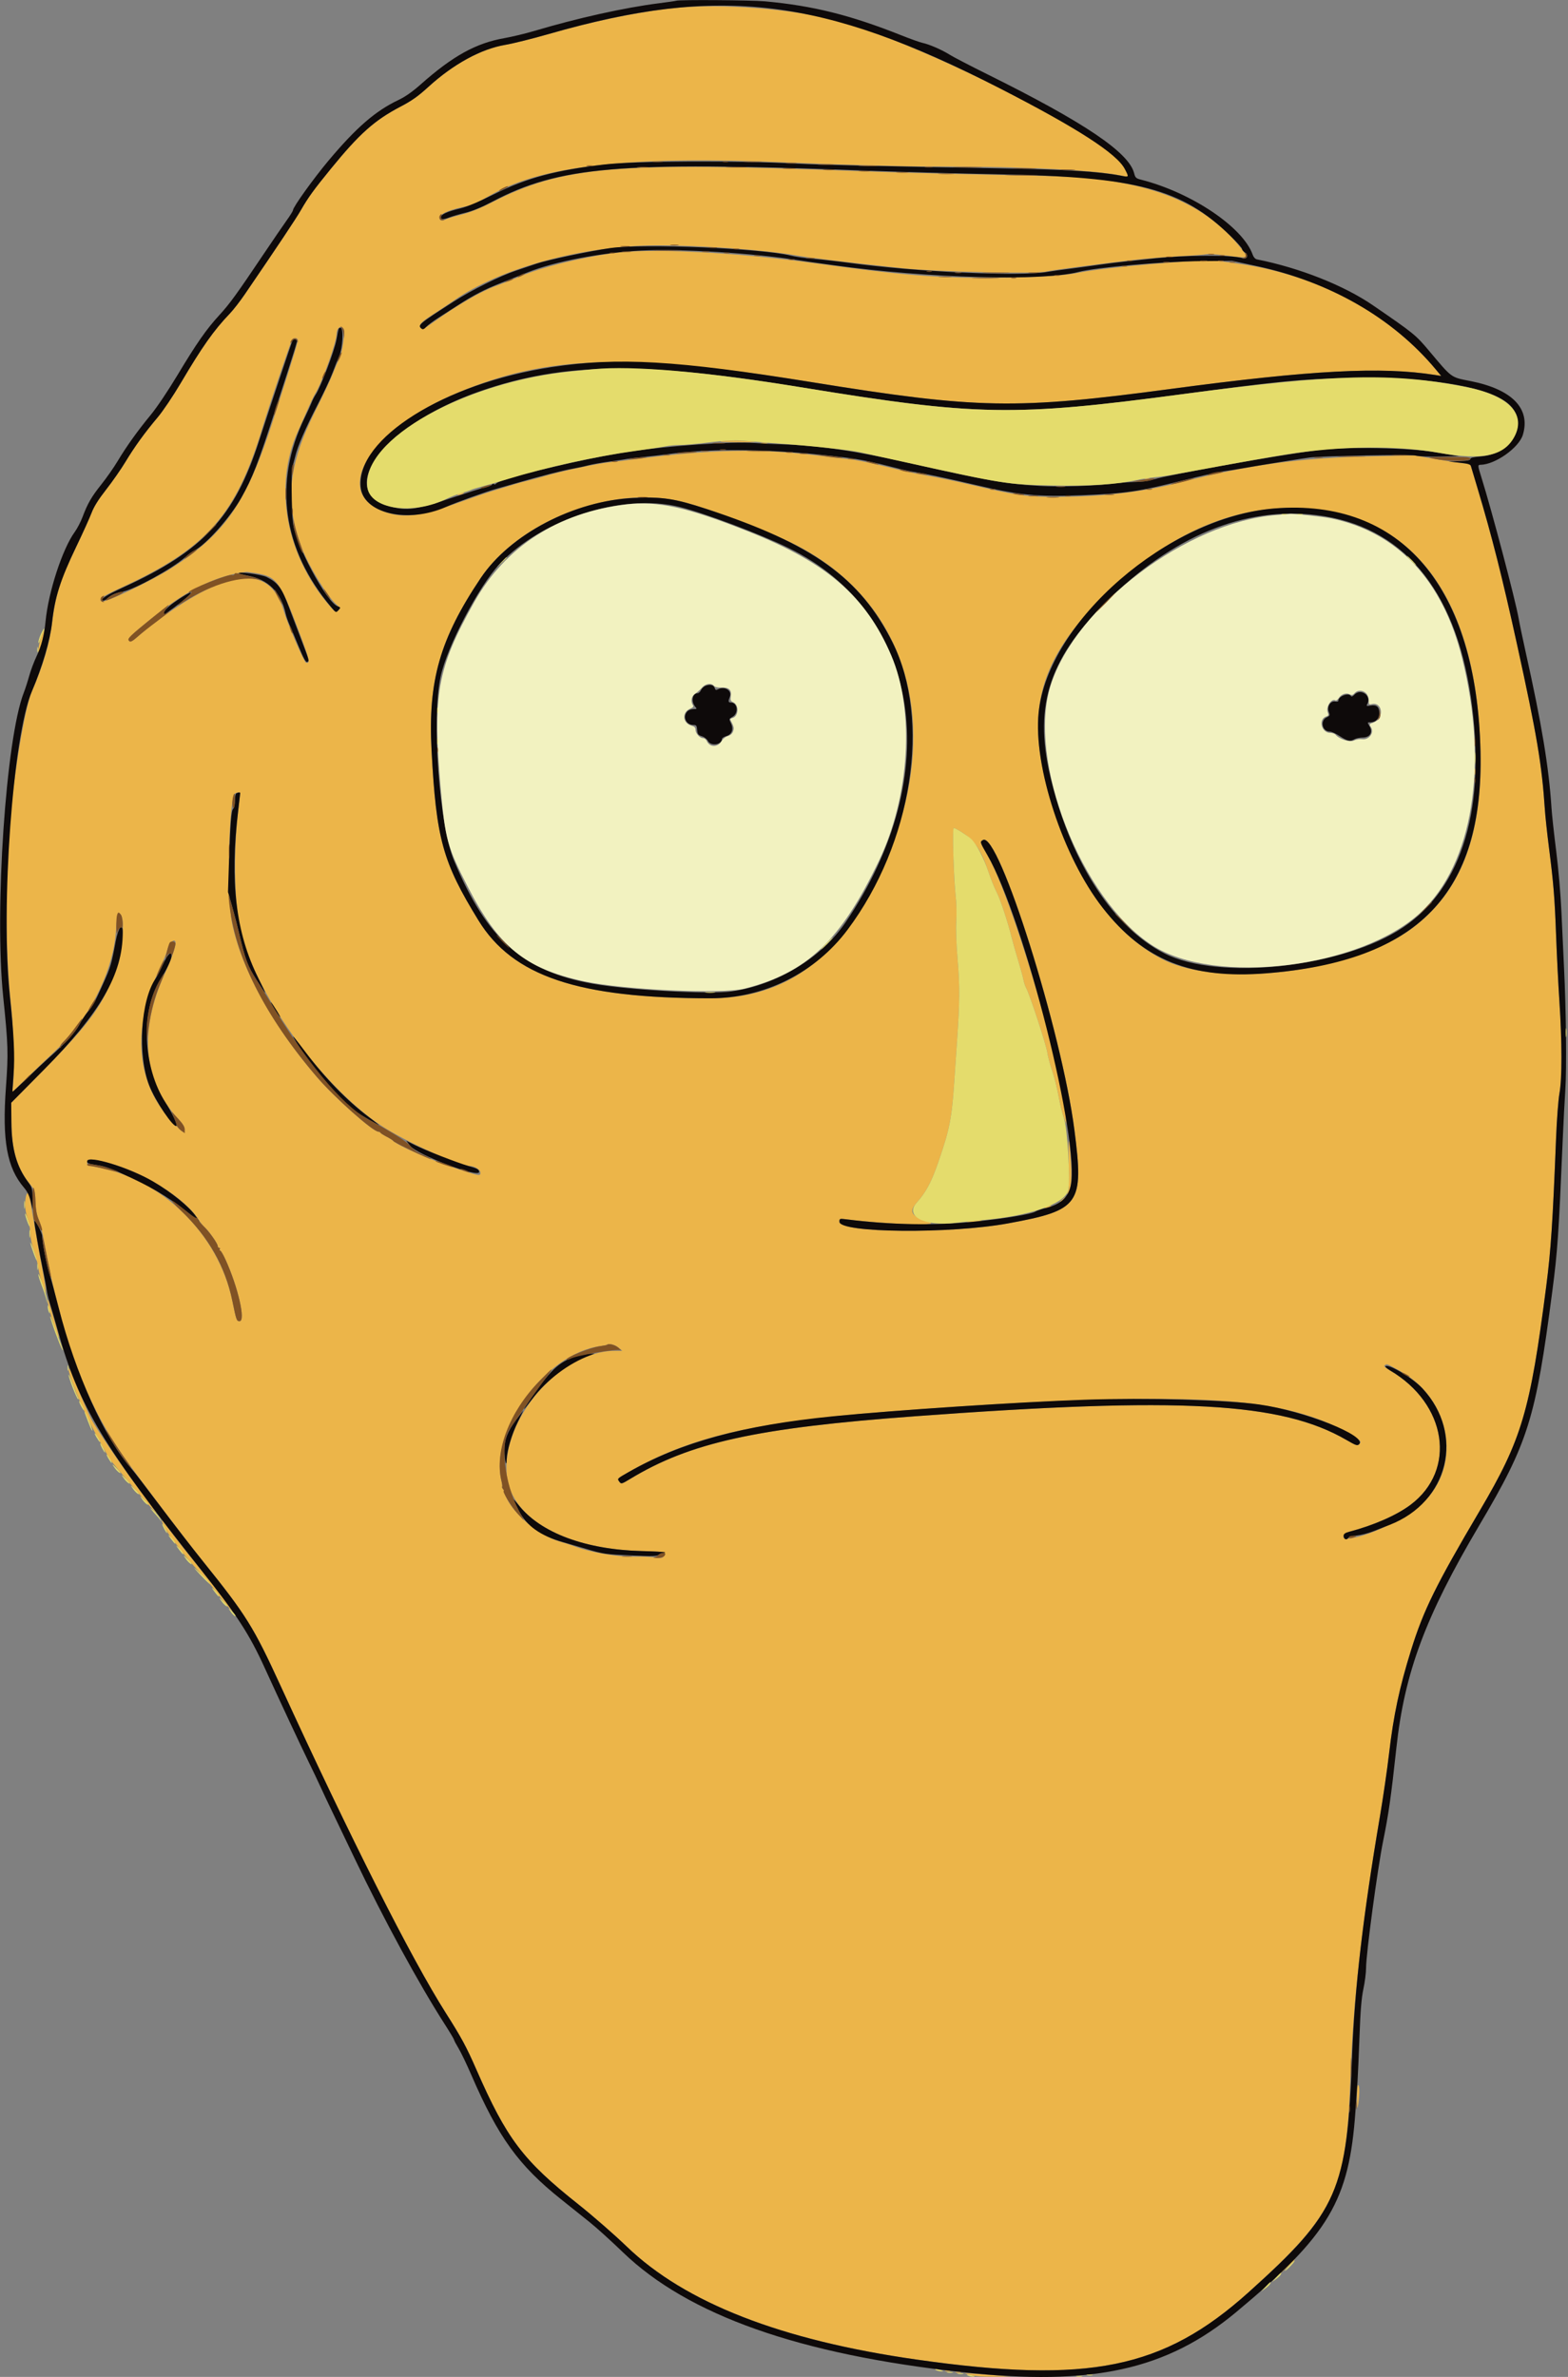 <svg id="svg" version="1.1" xmlns="http://www.w3.org/2000/svg" xmlns:xlink="http://www.w3.org/1999/xlink" width="400" height="606.061" viewBox="0, 0, 400,606.061"><rect x="0" y="0" width="400" height="606.061" fill="#808080" stroke="none"/><g id="svgg"><path id="path0" d="M172.222 2.036 C 163.326 2.921,151.575 5.338,140.076 8.647 C 135.905 9.848,130.873 11.104,128.894 11.439 C 122.703 12.488,115.665 16.336,109.259 22.175 C 106.655 24.549,105.054 25.683,102.189 27.182 C 95.550 30.655,91.712 34.075,84.419 43.013 C 80.009 48.418,78.662 50.275,76.768 53.564 C 75.460 55.833,70.964 62.576,62.417 75.084 C 61.214 76.843,59.504 79.040,58.616 79.966 C 54.546 84.209,51.575 88.413,46.124 97.643 C 44.179 100.938,41.582 104.797,40.235 106.397 C 36.878 110.382,34.366 113.852,31.990 117.785 C 30.873 119.635,28.672 122.791,27.100 124.800 C 25.103 127.350,23.969 129.162,23.341 130.808 C 22.846 132.104,21.167 135.816,19.610 139.057 C 15.241 148.152,14.208 151.373,13.292 158.763 C 12.615 164.215,11.070 169.466,8.139 176.270 C 6.545 179.970,4.086 193.819,2.880 205.892 C 1.205 222.650,1.224 241.881,2.930 257.576 C 3.524 263.044,3.713 274.891,3.243 277.273 L 2.977 278.620 7.159 274.579 C 9.459 272.357,12.463 269.487,13.835 268.202 C 15.207 266.917,16.027 266.081,15.657 266.345 C 15.286 266.609,15.589 266.217,16.330 265.474 C 23.730 258.055,29.025 246.739,29.593 237.130 C 29.852 232.737,30.027 232.167,30.801 233.190 C 31.928 234.679,31.209 241.995,29.405 247.391 C 26.578 255.847,22.966 260.875,11.130 272.828 L 2.862 281.178 2.906 286.128 C 2.969 293.249,4.326 297.832,7.547 301.808 C 8.915 303.496,8.950 303.601,9.046 306.397 C 9.114 308.340,9.361 309.746,9.815 310.774 C 10.183 311.608,10.839 314.259,11.273 316.667 C 15.671 341.053,21.984 358.010,31.769 371.717 C 36.090 377.769,47.150 392.354,51.813 398.148 C 62.808 411.810,64.670 414.795,71.544 429.769 C 89.477 468.838,104.942 499.448,113.733 513.277 C 117.706 519.526,118.973 521.869,121.488 527.611 C 129.267 545.370,133.401 550.834,147.549 562.062 C 151.201 564.960,156.746 569.795,159.871 572.807 C 174.777 587.173,199.289 596.728,233.838 601.640 C 277.753 607.884,296.744 604.034,318.519 584.475 C 340.470 564.756,343.478 558.495,344.464 530.471 C 345.174 510.277,347.424 490.242,352.025 463.131 C 352.843 458.316,353.889 451.120,354.351 447.138 C 355.486 437.363,356.999 430.254,359.977 420.707 C 363.154 410.525,366.275 404.194,377.493 385.185 C 388.224 367.000,390.331 359.888,394.451 327.946 C 395.640 318.730,396.098 311.812,396.962 290.067 C 397.146 285.438,397.532 280.362,397.820 278.788 C 398.498 275.077,398.495 265.698,397.813 255.387 C 397.530 251.128,397.151 243.628,396.970 238.721 C 396.604 228.816,396.324 225.364,395.127 215.993 C 394.678 212.475,394.215 208.157,394.099 206.397 C 393.347 195.022,392.048 187.309,387.034 164.477 C 383.223 147.125,380.594 136.736,376.897 124.411 C 376.063 121.633,375.304 119.095,375.210 118.771 C 375.092 118.366,374.697 118.182,373.947 118.182 C 373.347 118.182,370.137 117.718,366.815 117.151 L 360.774 116.121 350.168 116.347 C 331.440 116.747,318.803 118.464,300.842 123.050 C 290.601 125.665,279.529 126.848,266.930 126.676 C 261.523 126.602,258.180 126.064,247.475 123.547 C 244.419 122.829,239.798 121.856,237.205 121.386 C 232.276 120.492,231.105 120.245,227.778 119.405 C 222.565 118.088,218.145 117.186,215.993 117.001 C 214.697 116.890,212.045 116.589,210.101 116.332 C 194.440 114.268,181.311 114.496,161.279 117.181 C 159.891 117.367,157.373 117.663,155.684 117.838 C 152.273 118.191,143.258 120.113,138.769 121.444 C 137.168 121.918,135.328 122.415,134.680 122.547 C 134.032 122.680,132.441 123.112,131.145 123.508 C 129.848 123.904,127.348 124.668,125.589 125.205 C 123.830 125.743,120.042 127.038,117.172 128.082 C 107.537 131.589,103.325 132.175,98.583 130.666 C 84.194 126.090,93.859 109.716,116.566 100.203 C 139.640 90.536,160.338 89.905,207.074 97.443 C 249.498 104.285,259.070 104.463,298.822 99.148 C 334.514 94.376,352.340 93.435,366.031 95.599 L 367.652 95.855 366.233 94.154 C 354.137 79.647,335.851 69.925,315.488 67.174 C 313.359 66.886,311.277 66.600,310.861 66.538 C 307.086 65.972,282.115 68.080,274.916 69.572 C 271.002 70.383,262.359 70.852,251.515 70.841 C 238.249 70.828,229.045 70.044,208.081 67.142 C 187.272 64.262,165.558 63.195,156.061 64.585 C 147.371 65.857,138.333 68.114,133.026 70.338 C 130.880 71.238,127.988 72.379,126.599 72.875 C 122.695 74.269,116.706 77.741,110.378 82.280 C 108.208 83.836,107.728 84.056,107.394 83.654 C 106.723 82.845,107.263 82.236,110.511 80.141 C 112.230 79.033,114.621 77.438,115.825 76.596 C 127.583 68.378,148.500 62.671,167.271 62.560 C 178.143 62.496,195.471 63.736,203.030 65.119 C 206.203 65.699,215.825 66.858,230.135 68.383 C 239.019 69.330,265.070 69.904,267.072 69.197 C 267.676 68.983,281.380 67.169,288.721 66.330 C 292.054 65.949,297.530 65.497,300.890 65.326 C 304.250 65.154,307.365 64.922,307.813 64.810 C 308.260 64.698,310.429 64.842,312.632 65.131 C 318.670 65.923,318.669 65.923,316.616 63.334 C 308.566 53.186,297.016 47.675,279.461 45.606 C 274.881 45.066,271.292 44.935,246.970 44.424 C 238.081 44.237,225.126 43.867,218.182 43.601 C 156.994 41.260,143.502 42.418,125.589 51.550 C 122.461 53.145,120.017 54.128,117.753 54.704 C 115.943 55.164,114.172 55.696,113.819 55.885 C 112.807 56.426,112.121 56.296,112.121 55.562 C 112.121 54.646,114.205 53.639,117.673 52.881 C 120.709 52.218,120.775 52.190,125.758 49.419 C 138.833 42.148,161.427 39.716,200.168 41.408 C 213.534 41.992,230.555 42.455,238.497 42.452 C 262.023 42.441,280.758 43.425,287.127 45.004 C 288.036 45.230,287.828 44.408,286.409 42.160 C 281.679 34.667,234.339 10.727,213.360 5.219 C 201.997 2.235,184.121 0.852,172.222 2.036 M87.573 87.248 C 87.351 88.977,86.883 90.905,86.524 91.566 C 86.168 92.223,85.424 93.925,84.870 95.347 C 84.317 96.770,82.358 100.937,80.518 104.607 C 73.476 118.650,72.551 127.804,76.974 139.652 C 78.656 144.156,83.456 152.043,85.741 154.056 C 86.881 155.059,86.892 155.094,86.258 155.667 C 85.633 156.233,85.551 156.185,83.942 154.305 C 72.907 141.413,69.757 124.006,75.943 110.101 C 76.808 108.157,78.054 105.354,78.711 103.872 C 79.368 102.391,80.100 100.875,80.336 100.505 C 82.083 97.770,85.859 87.270,85.859 85.148 C 85.859 83.824,86.789 82.941,87.469 83.621 C 87.904 84.056,87.918 84.556,87.573 87.248 M75.927 86.534 C 76.128 86.859,75.401 89.257,69.800 106.734 C 62.923 128.192,57.518 136.076,43.609 144.936 C 38.549 148.160,26.661 153.822,25.918 153.362 C 25.012 152.802,26.030 152.084,30.892 149.852 C 52.766 139.811,60.260 131.315,66.996 108.923 C 68.519 103.860,74.125 87.239,74.520 86.616 C 74.841 86.110,75.637 86.064,75.927 86.534 M184.007 112.468 C 183.188 112.609,184.629 112.718,187.682 112.747 C 190.445 112.773,192.642 112.732,192.565 112.656 C 192.296 112.392,185.345 112.239,184.007 112.468 M194.192 113.032 C 194.609 113.112,195.290 113.112,195.707 113.032 C 196.124 112.952,195.783 112.886,194.949 112.886 C 194.116 112.886,193.775 112.952,194.192 113.032 M292.003 122.118 C 292.327 122.202,292.858 122.202,293.182 122.118 C 293.506 122.033,293.241 121.964,292.593 121.964 C 291.944 121.964,291.679 122.033,292.003 122.118 M117.003 125.926 C 116.579 126.108,116.517 126.215,116.835 126.215 C 117.113 126.215,117.643 126.085,118.013 125.926 C 118.438 125.744,118.500 125.637,118.182 125.637 C 117.904 125.637,117.374 125.767,117.003 125.926 M172.694 127.621 C 178.839 128.904,193.530 134.319,201.852 138.369 C 234.350 154.184,242.338 191.052,221.407 228.620 C 211.642 246.147,198.614 254.550,181.217 254.544 C 147.484 254.532,130.817 248.936,122.056 234.680 C 112.905 219.790,111.290 213.937,110.091 191.303 C 109.152 173.595,112.199 162.931,122.640 147.378 C 132.287 133.006,155.191 123.966,172.694 127.621 M337.037 130.012 C 362.591 133.471,376.856 155.092,377.677 191.605 C 378.162 213.166,372.629 227.466,360.227 236.703 C 345.311 247.812,311.532 252.073,296.801 244.703 C 283.857 238.227,273.574 223.503,267.702 203.036 C 261.393 181.046,265.081 167.894,282.198 151.347 C 299.526 134.595,317.950 127.428,337.037 130.012 M65.085 146.115 C 70.610 147.020,71.346 148.003,76.274 161.052 C 78.935 168.100,79.224 169.392,78.036 168.936 C 77.552 168.751,73.349 159.008,72.489 156.079 C 69.880 147.195,64.298 145.314,53.872 149.806 C 48.922 151.939,39.909 157.962,35.084 162.361 C 33.663 163.657,32.828 163.872,32.828 162.942 C 32.828 162.291,40.471 156.043,44.957 153.027 C 51.083 148.909,57.158 146.459,62.795 145.833 C 62.980 145.812,64.011 145.939,65.085 146.115 M10.637 161.974 C 10.064 163.406,9.499 166.653,9.884 166.303 C 10.160 166.052,11.490 160.873,11.322 160.705 C 11.252 160.635,10.944 161.206,10.637 161.974 M376.179 196.801 C 376.183 197.542,376.252 197.805,376.332 197.387 C 376.413 196.968,376.410 196.362,376.326 196.040 C 376.241 195.718,376.175 196.061,376.179 196.801 M61.272 202.273 C 61.268 202.412,61.037 204.419,60.759 206.734 C 59.575 216.578,59.745 229.531,61.148 236.320 C 64.493 252.515,81.521 276.475,97.116 286.931 C 103.030 290.896,117.079 297.306,119.855 297.306 C 121.024 297.306,122.559 298.267,122.559 298.999 C 122.559 299.916,122.341 299.880,116.649 298.010 C 109.836 295.772,101.505 292.124,100.173 290.795 C 99.958 290.580,99.187 290.101,98.460 289.731 C 97.733 289.360,97.088 288.944,97.026 288.805 C 96.964 288.666,96.746 288.552,96.542 288.552 C 95.134 288.552,85.326 279.839,80.831 274.595 C 69.384 261.242,61.574 247.053,59.186 235.271 C 57.785 228.361,58.381 203.333,59.970 202.327 C 60.546 201.962,61.282 201.932,61.272 202.273 M245.304 212.156 C 248.620 214.237,250.352 216.799,252.174 222.319 C 252.773 224.131,253.682 226.404,254.194 227.369 C 255.132 229.135,257.079 234.990,258.081 239.057 C 258.377 240.261,259.129 242.912,259.751 244.949 C 260.374 246.987,260.973 249.184,261.083 249.832 C 261.193 250.480,261.527 251.465,261.826 252.020 C 262.738 253.718,266.915 266.487,267.174 268.368 C 267.308 269.340,267.864 271.439,268.410 273.031 C 268.955 274.623,269.686 277.517,270.033 279.461 C 270.380 281.406,270.979 283.830,271.363 284.848 L 272.061 286.700 271.870 284.848 C 270.311 269.720,258.039 228.671,251.899 218.049 C 249.948 214.674,249.935 214.627,250.788 214.170 C 254.779 212.034,270.868 263.106,274.086 288.130 C 276.528 307.118,275.496 308.570,257.186 311.931 C 242.331 314.657,214.141 314.389,214.141 311.521 C 214.141 310.703,214.189 310.687,215.909 310.902 C 226.333 312.210,240.484 312.668,236.957 311.584 C 232.532 310.223,231.742 308.994,233.812 306.692 C 236.178 304.060,237.550 301.522,239.260 296.609 C 242.239 288.052,242.794 285.280,243.437 275.758 C 243.643 272.702,243.954 268.157,244.128 265.657 C 244.830 255.598,244.863 251.442,244.296 244.784 C 243.944 240.655,243.816 236.973,243.949 234.852 C 244.067 232.973,243.997 230.140,243.789 228.451 C 243.267 224.200,242.910 211.111,243.316 211.111 C 243.494 211.111,244.389 211.581,245.304 212.156 M44.781 240.511 C 44.781 241.497,43.608 244.812,42.050 248.226 C 35.345 262.920,36.492 275.517,45.421 285.258 C 46.822 286.786,47.161 287.376,47.069 288.120 C 46.956 289.029,46.873 288.976,44.268 286.339 C 34.710 276.661,33.428 262.321,40.748 246.955 C 41.686 244.986,42.543 242.896,42.654 242.311 C 43.017 240.393,44.781 238.901,44.781 240.511 M272.623 295.960 C 272.739 300.584,272.675 303.174,272.426 303.807 C 272.223 304.327,272.192 304.668,272.358 304.566 C 273.101 304.106,273.486 300.848,273.252 297.007 C 272.789 289.435,272.444 288.859,272.623 295.960 M27.488 296.484 C 36.483 298.817,47.050 305.391,50.536 310.822 C 51.118 311.729,51.926 312.733,52.332 313.054 C 53.223 313.757,55.556 317.160,55.556 317.756 C 55.556 317.990,55.716 318.182,55.912 318.182 C 56.108 318.182,56.175 318.333,56.061 318.519 C 55.946 318.704,55.991 318.855,56.159 318.855 C 56.328 318.855,56.934 319.878,57.505 321.128 C 60.718 328.152,62.719 336.869,61.119 336.869 C 60.361 336.869,60.299 336.696,59.260 331.650 C 55.775 314.724,41.199 300.432,24.495 297.560 C 22.462 297.211,22.222 297.088,22.222 296.396 C 22.222 295.360,23.221 295.377,27.488 296.484 M6.608 305.093 C 6.241 306.926,6.399 308.865,7.071 310.774 C 7.429 311.793,7.730 313.460,7.740 314.478 C 7.751 315.555,8.110 317.316,8.598 318.687 C 9.060 319.983,9.582 322.035,9.758 323.245 C 9.934 324.456,10.456 326.426,10.918 327.623 L 11.757 329.798 11.569 328.114 C 11.466 327.189,11.024 324.613,10.587 322.391 C 9.939 319.103,7.407 304.580,7.407 304.156 C 7.407 303.537,6.769 304.284,6.608 305.093 M270.875 305.934 C 270.270 306.449,270.146 306.654,270.566 306.446 C 271.184 306.139,272.341 305.031,272.011 305.063 C 271.942 305.069,271.431 305.462,270.875 305.934 M266.835 307.744 C 266.411 307.927,266.348 308.033,266.667 308.033 C 266.944 308.033,267.475 307.903,267.845 307.744 C 268.270 307.562,268.332 307.455,268.013 307.455 C 267.736 307.455,267.205 307.585,266.835 307.744 M246.801 311.449 C 246.296 311.612,246.835 311.647,248.148 311.537 C 249.352 311.436,250.400 311.299,250.477 311.232 C 250.749 310.998,247.633 311.182,246.801 311.449 M12.148 331.601 C 12.082 332.732,14.709 341.296,15.025 340.980 C 15.087 340.917,14.530 338.830,13.786 336.342 C 12.216 331.093,12.183 330.998,12.148 331.601 M157.744 343.592 L 158.754 344.420 156.727 344.432 C 142.726 344.516,127.539 362.288,129.324 376.501 C 130.697 387.436,144.458 395.012,163.805 395.485 C 169.580 395.626,170.207 395.781,169.318 396.852 C 168.956 397.288,168.535 397.335,167.014 397.110 C 165.989 396.959,163.788 396.867,162.121 396.906 C 157.421 397.017,150.512 395.816,146.128 394.127 C 145.480 393.877,143.990 393.402,142.816 393.071 C 137.864 391.673,131.383 386.416,129.293 382.101 C 128.769 381.019,128.422 380.135,128.521 380.135 C 128.621 380.135,128.533 379.931,128.327 379.683 C 128.121 379.434,128.018 379.165,128.099 379.084 C 128.180 379.003,128.099 378.336,127.920 377.600 C 124.794 364.770,139.191 345.097,153.060 343.247 C 153.970 343.126,154.777 342.967,154.854 342.894 C 155.280 342.490,156.867 342.873,157.744 343.592 M357.143 349.570 C 369.140 356.197,372.761 371.333,364.736 381.313 C 360.964 386.004,350.193 391.668,343.772 392.337 C 342.123 392.508,342.460 391.014,344.171 390.566 C 350.433 388.925,356.293 386.353,359.834 383.691 C 371.742 374.738,369.087 357.845,354.434 349.334 C 353.260 348.652,352.933 348.311,353.256 348.106 C 353.870 347.716,353.610 347.618,357.143 349.570 M17.525 349.085 C 17.491 350.684,20.668 358.480,23.732 364.310 C 25.084 366.884,27.268 370.816,28.046 372.077 C 28.752 373.222,39.664 385.859,39.947 385.859 C 40.021 385.859,38.017 383.115,35.495 379.762 C 31.032 373.830,24.324 363.955,23.160 361.603 C 22.319 359.903,19.291 352.861,18.351 350.419 C 17.869 349.169,17.535 348.628,17.525 349.085 M312.795 357.254 C 325.725 358.153,336.365 360.949,344.091 365.479 C 347.167 367.282,347.416 367.544,346.716 368.243 C 346.271 368.688,345.908 368.568,343.527 367.184 C 326.875 357.509,301.436 356.109,233.333 361.120 C 192.913 364.095,176.011 367.823,160.655 377.152 C 158.639 378.377,158.470 378.423,158.048 377.867 C 157.396 377.007,157.332 377.076,160.355 375.350 C 176.087 366.364,192.322 362.570,226.263 359.946 C 266.708 356.818,294.213 355.963,312.795 357.254 M41.958 389.310 C 42.449 390.282,43.247 391.562,43.731 392.154 C 44.216 392.746,45.067 393.857,45.623 394.623 C 46.881 396.356,48.665 398.459,51.505 401.557 C 52.714 402.876,54.158 404.589,54.714 405.363 C 55.788 406.859,58.325 409.934,59.179 410.774 C 60.253 411.832,55.577 405.663,51.017 400.006 C 48.402 396.762,45.153 392.630,43.797 390.825 C 40.973 387.064,40.719 386.855,41.958 389.310 M346.173 534.933 C 346.212 537.810,346.250 538.007,346.480 536.532 C 346.861 534.086,346.853 531.650,346.465 531.650 C 346.260 531.650,346.146 532.939,346.173 534.933 M327.104 578.990 L 324.074 581.884 326.806 579.500 C 329.361 577.270,330.554 576.094,330.260 576.095 C 330.191 576.095,328.771 577.398,327.104 578.990 M241.162 604.609 C 241.486 604.694,242.016 604.694,242.340 604.609 C 242.664 604.525,242.399 604.455,241.751 604.455 C 241.103 604.455,240.838 604.525,241.162 604.609 M243.855 604.946 C 244.179 605.031,244.710 605.031,245.034 604.946 C 245.358 604.861,245.093 604.792,244.444 604.792 C 243.796 604.792,243.531 604.861,243.855 604.946 M247.643 605.557 C 248.778 605.888,250.752 606.034,253.704 606.005 L 258.081 605.963 254.882 605.718 C 253.123 605.583,250.396 605.382,248.822 605.270 L 245.960 605.067 247.643 605.557 " stroke="none" fill="#ecb549" fill-rule="evenodd"></path><path id="path1" d="M172.559 0.180 C 172.374 0.250,170.387 0.540,168.143 0.825 C 159.292 1.947,147.365 4.595,136.247 7.905 C 134.054 8.558,130.609 9.384,128.592 9.740 C 121.404 11.009,115.482 14.285,107.363 21.484 C 105.242 23.365,103.382 24.673,101.684 25.478 C 95.794 28.270,90.904 32.501,83.821 40.934 C 80.010 45.472,74.747 52.804,74.747 53.578 C 74.747 53.781,74.024 54.952,73.139 56.182 C 72.255 57.411,69.597 61.296,67.232 64.815 C 60.401 74.980,58.577 77.494,55.969 80.332 C 52.634 83.962,50.190 87.461,45.282 95.631 C 42.889 99.613,39.987 103.932,38.469 105.768 C 35.139 109.798,32.258 113.819,30.014 117.570 C 29.052 119.178,27.198 121.830,25.895 123.463 C 23.332 126.673,22.361 128.351,21.050 131.835 C 20.584 133.071,19.691 134.785,19.065 135.644 C 15.930 139.945,12.337 150.941,11.624 158.418 C 11.285 161.972,10.574 164.716,9.289 167.424 C 8.651 168.767,7.816 171.002,7.433 172.391 C 7.050 173.780,6.439 175.673,6.075 176.599 C 1.512 188.204,-1.463 232.151,0.820 254.209 C 2.083 266.410,2.148 268.561,1.515 277.198 C 0.516 290.841,1.769 297.764,6.162 302.868 C 6.964 303.801,7.491 304.899,7.857 306.403 L 8.388 308.586 8.328 305.724 C 8.271 303.063,8.190 302.758,7.168 301.388 C 4.214 297.426,2.966 292.960,2.906 286.128 L 2.862 281.178 11.130 272.828 C 25.689 258.124,31.301 248.388,31.312 237.814 C 31.315 234.982,30.178 236.394,29.499 240.067 C 28.432 245.832,28.210 246.589,26.399 250.614 C 24.112 255.697,23.721 256.416,22.371 258.012 C 21.776 258.715,20.816 260.179,20.237 261.265 C 19.166 263.274,16.771 265.891,12.675 269.529 C 11.424 270.640,8.794 273.103,6.831 275.003 C 4.867 276.903,3.229 278.418,3.191 278.370 C 3.153 278.322,3.276 276.313,3.464 273.906 C 3.819 269.369,3.556 263.865,2.496 253.704 C 0.134 231.064,3.306 187.514,8.136 176.270 C 10.772 170.134,12.795 163.245,13.280 158.754 C 13.975 152.321,15.418 147.795,19.459 139.381 C 21.100 135.962,22.848 132.104,23.342 130.808 C 23.970 129.160,25.100 127.353,27.100 124.800 C 28.672 122.791,30.873 119.635,31.990 117.785 C 34.366 113.852,36.878 110.382,40.235 106.397 C 41.582 104.797,44.179 100.938,46.124 97.643 C 51.575 88.413,54.546 84.209,58.616 79.966 C 59.504 79.040,61.214 76.843,62.417 75.084 C 70.964 62.576,75.460 55.833,76.768 53.564 C 78.662 50.275,80.009 48.418,84.419 43.013 C 91.712 34.075,95.550 30.655,102.189 27.182 C 105.054 25.683,106.655 24.549,109.259 22.175 C 115.665 16.336,122.703 12.488,128.894 11.439 C 130.873 11.104,135.901 9.850,140.067 8.653 C 183.547 -3.846,209.784 -0.680,255.051 22.526 C 274.850 32.677,284.921 39.177,286.951 43.117 C 288.057 45.262,288.095 45.205,285.829 44.775 C 280.219 43.711,272.049 43.224,254.714 42.922 C 225.380 42.412,209.300 42.037,203.369 41.726 C 187.783 40.910,162.180 41.021,154.231 41.938 C 141.843 43.368,134.291 45.394,126.094 49.486 C 121.940 51.561,119.164 52.722,117.267 53.178 C 114.069 53.947,112.458 54.690,112.458 55.396 C 112.458 56.023,113.112 56.025,114.724 55.401 C 115.422 55.131,117.240 54.607,118.763 54.236 C 120.596 53.790,122.930 52.824,125.665 51.379 C 142.501 42.484,158.396 41.124,218.687 43.423 C 228.687 43.804,244.747 44.260,254.377 44.436 C 290.062 45.090,301.530 48.119,313.889 60.155 C 315.509 61.733,316.835 63.219,316.835 63.458 C 316.835 63.696,317.165 64.110,317.567 64.377 C 318.556 65.033,318.181 66.171,317.083 65.847 C 313.963 64.923,302.191 65.006,293.266 66.014 C 291.692 66.191,288.889 66.493,287.037 66.684 C 285.185 66.875,282.089 67.262,280.157 67.545 C 278.225 67.828,274.891 68.279,272.749 68.547 C 270.608 68.815,268.098 69.166,267.172 69.326 C 260.114 70.546,233.525 69.332,216.542 67.014 C 213.833 66.644,209.849 66.195,207.689 66.016 C 205.530 65.837,202.878 65.465,201.797 65.190 C 194.528 63.338,164.203 62.062,155.724 63.251 C 150.746 63.949,139.516 66.315,136.926 67.212 C 135.598 67.671,133.224 68.474,131.650 68.994 C 127.543 70.353,120.345 73.930,115.657 76.941 C 106.814 82.621,106.464 82.916,107.521 83.793 C 107.865 84.079,108.156 83.970,108.755 83.333 C 109.186 82.874,110.536 81.862,111.756 81.083 C 112.975 80.305,115.185 78.885,116.667 77.927 C 120.874 75.205,123.569 73.813,128.028 72.055 C 130.298 71.160,133.322 69.960,134.749 69.388 C 141.518 66.676,153.399 64.409,163.574 63.888 C 173.386 63.386,192.139 64.533,203.535 66.333 C 204.646 66.508,206.086 66.722,206.734 66.808 C 207.382 66.894,210.109 67.270,212.795 67.644 C 236.522 70.947,265.931 71.745,275.141 69.336 C 279.503 68.194,296.759 66.666,306.229 66.583 L 314.310 66.512 320.370 67.802 C 339.182 71.807,355.341 81.092,366.233 94.154 L 367.652 95.855 366.031 95.599 C 352.340 93.435,334.514 94.376,298.822 99.148 C 259.070 104.463,249.498 104.285,207.074 97.443 C 172.546 91.874,157.674 91.016,140.625 93.612 C 113.306 97.772,90.970 111.780,91.992 124.111 C 92.556 130.901,104.003 133.594,113.805 129.243 C 116.488 128.052,124.024 125.349,126.782 124.588 C 128.256 124.181,130.673 123.496,132.155 123.064 C 137.550 121.491,143.657 119.928,145.960 119.530 C 147.256 119.306,149.074 118.917,150.000 118.665 C 150.926 118.414,153.407 117.973,155.514 117.685 C 157.621 117.398,159.667 117.089,160.060 116.999 C 160.453 116.909,162.365 116.682,164.310 116.496 C 166.254 116.309,168.906 116.006,170.202 115.823 C 181.861 114.175,198.037 114.468,215.570 116.646 C 219.415 117.124,222.550 117.771,228.788 119.376 C 230.455 119.805,232.576 120.261,233.502 120.389 C 235.412 120.654,242.246 122.104,248.485 123.569 C 260.003 126.272,264.688 126.736,275.933 126.282 C 287.227 125.827,290.399 125.361,301.852 122.477 C 306.296 121.358,310.918 120.318,312.121 120.168 C 313.325 120.017,315.598 119.662,317.172 119.379 C 320.654 118.754,332.774 116.802,334.175 116.642 C 337.759 116.231,359.914 115.836,361.111 116.161 C 361.885 116.372,364.533 116.486,367.340 116.429 L 372.222 116.330 366.330 115.320 C 359.519 114.152,343.633 113.848,336.364 114.747 C 326.656 115.946,298.282 121.003,294.353 122.234 C 293.040 122.646,291.258 122.900,289.639 122.906 C 288.208 122.912,285.901 123.064,284.512 123.245 C 279.403 123.910,270.499 124.205,265.170 123.886 C 256.528 123.368,251.968 122.567,231.987 118.054 C 218.380 114.981,208.861 113.580,199.663 113.297 C 197.163 113.220,193.906 113.064,192.424 112.950 C 186.802 112.519,170.565 113.644,160.438 115.167 C 149.024 116.883,127.314 122.103,126.553 123.314 C 126.435 123.502,126.182 123.559,125.992 123.442 C 125.802 123.324,125.596 123.372,125.534 123.548 C 125.472 123.724,124.663 124.048,123.737 124.270 C 122.811 124.491,118.948 125.710,115.152 126.978 C 107.402 129.566,104.691 130.087,101.577 129.587 C 84.119 126.784,97.062 108.469,122.727 99.661 C 143.864 92.407,163.837 92.165,203.872 98.677 C 249.438 106.089,258.500 106.258,301.684 100.498 C 326.956 97.127,331.804 96.659,344.108 96.402 C 363.174 96.004,378.572 98.346,384.215 102.501 C 390.438 107.083,386.284 115.748,377.548 116.409 C 375.831 116.539,375.084 116.730,375.084 117.038 C 375.084 117.361,374.328 117.508,372.306 117.579 L 369.529 117.677 372.297 117.972 C 374.392 118.195,375.104 118.400,375.224 118.814 C 375.310 119.114,376.063 121.633,376.897 124.411 C 380.594 136.736,383.223 147.125,387.034 164.477 C 392.048 187.309,393.347 195.022,394.099 206.397 C 394.215 208.157,394.678 212.475,395.127 215.993 C 396.324 225.364,396.604 228.816,396.970 238.721 C 397.151 243.628,397.530 251.128,397.813 255.387 C 398.495 265.698,398.498 275.077,397.820 278.788 C 397.532 280.362,397.146 285.438,396.962 290.067 C 396.098 311.812,395.640 318.730,394.451 327.946 C 390.331 359.888,388.224 367.000,377.493 385.185 C 366.275 404.194,363.154 410.525,359.977 420.707 C 356.999 430.254,355.486 437.363,354.351 447.138 C 353.889 451.120,352.843 458.316,352.025 463.131 C 347.697 488.634,345.555 507.024,344.928 524.074 C 343.653 558.717,341.363 563.954,318.519 584.475 C 296.744 604.034,277.753 607.884,233.838 601.640 C 199.289 596.728,174.777 587.173,159.871 572.807 C 156.746 569.795,151.201 564.960,147.549 562.062 C 133.401 550.834,129.267 545.370,121.488 527.611 C 118.973 521.869,117.706 519.526,113.733 513.277 C 104.942 499.448,89.477 468.838,71.544 429.769 C 64.670 414.795,62.808 411.811,51.813 398.148 C 49.131 394.815,44.166 388.400,40.781 383.893 C 37.395 379.386,34.128 375.144,33.521 374.466 C 26.806 366.967,19.202 350.145,14.969 333.427 C 14.156 330.215,13.123 326.418,12.674 324.989 C 11.862 322.406,10.780 316.832,10.769 315.176 C 10.763 314.293,8.770 310.558,8.760 311.410 C 8.750 312.181,10.077 319.695,10.929 323.700 C 11.367 325.758,11.815 328.123,11.925 328.956 C 12.034 329.790,12.415 331.380,12.771 332.492 C 13.128 333.603,14.051 336.785,14.824 339.562 C 20.060 358.387,26.369 368.896,51.229 400.197 C 60.457 411.817,63.586 416.630,67.517 425.253 C 71.085 433.080,76.782 445.265,78.693 449.158 C 79.739 451.288,81.075 454.091,81.662 455.387 C 82.249 456.684,83.678 459.714,84.837 462.121 C 85.996 464.529,88.538 469.832,90.486 473.906 C 97.886 489.384,106.824 505.810,113.513 516.227 C 114.785 518.207,115.825 519.949,115.826 520.099 C 115.826 520.248,116.342 521.225,116.971 522.268 C 117.601 523.312,119.058 526.343,120.209 529.002 C 127.133 544.996,132.233 552.066,143.125 560.769 C 145.425 562.607,148.702 565.226,150.408 566.589 C 152.113 567.952,155.926 571.400,158.879 574.252 C 175.526 590.325,203.913 600.344,245.623 604.869 C 278.680 608.455,297.631 604.288,315.351 589.536 C 339.069 569.792,344.198 561.143,345.783 538.215 C 345.975 535.438,346.212 532.029,346.308 530.640 C 346.405 529.251,346.631 524.099,346.811 519.192 C 347.054 512.570,347.312 509.453,347.812 507.104 C 348.182 505.363,348.485 502.974,348.485 501.796 C 348.485 498.176,351.411 476.438,352.851 469.360 C 354.235 462.560,354.876 458.051,356.224 445.623 C 358.306 426.440,363.638 412.131,377.328 388.989 C 389.880 367.770,391.734 361.838,395.990 329.293 C 397.337 318.993,397.610 315.031,398.657 290.572 C 398.844 286.221,399.144 280.463,399.325 277.778 C 399.679 272.526,399.516 257.439,398.991 246.801 C 398.813 243.190,398.512 236.751,398.322 232.492 C 398.124 228.040,397.557 221.455,396.989 217.003 C 396.446 212.744,395.909 207.820,395.795 206.061 C 395.118 195.590,393.302 184.641,389.180 166.162 C 388.436 162.828,387.629 158.965,387.387 157.576 C 386.591 153.007,380.527 130.060,377.929 121.784 C 376.946 118.652,376.936 118.521,377.694 118.510 C 381.437 118.458,387.499 114.158,388.489 110.854 C 390.500 104.141,385.708 99.245,375.084 97.158 C 370.046 96.168,370.464 96.474,364.613 89.513 C 361.127 85.366,360.751 85.060,350.241 77.848 C 342.837 72.768,331.534 68.295,320.657 66.141 C 320.222 66.055,319.791 65.591,319.578 64.980 C 317.120 57.929,303.946 49.078,291.034 45.803 C 289.802 45.491,289.605 45.302,289.313 44.149 C 287.969 38.853,276.563 31.174,251.852 18.927 C 247.500 16.771,243.174 14.523,242.239 13.933 C 240.281 12.698,237.067 11.301,235.354 10.941 C 234.705 10.804,232.288 9.942,229.982 9.025 C 216.945 3.839,207.370 1.453,195.118 0.338 C 191.675 0.024,173.312 -0.104,172.559 0.180 M86.378 83.895 C 86.293 84.141,86.053 85.328,85.846 86.532 C 85.364 89.324,81.790 98.756,80.487 100.673 C 80.173 101.136,79.712 102.045,79.462 102.694 C 79.213 103.342,78.454 105.008,77.776 106.397 C 69.659 123.017,72.028 140.023,84.525 154.855 C 85.713 156.265,85.719 156.267,86.337 155.585 C 86.944 154.914,86.939 154.892,86.120 154.581 C 83.245 153.488,75.379 138.772,74.729 133.270 C 74.362 130.169,74.270 119.355,74.606 118.812 C 74.723 118.622,75.031 117.561,75.289 116.455 C 75.912 113.784,77.810 109.406,81.145 102.950 C 82.651 100.036,84.315 96.475,84.844 95.038 C 85.373 93.600,86.134 91.690,86.535 90.793 C 87.395 88.872,87.686 83.847,86.953 83.592 C 86.722 83.512,86.463 83.648,86.378 83.895 M74.632 86.785 C 74.446 87.086,68.453 105.044,66.060 112.469 C 59.831 131.798,51.834 140.443,31.650 149.664 C 27.053 151.765,25.380 152.848,26.275 153.147 C 26.480 153.215,26.978 152.970,27.381 152.603 C 28.418 151.660,29.200 151.314,31.302 150.870 C 34.496 150.195,43.871 145.036,47.179 142.133 C 47.990 141.422,49.108 140.605,49.663 140.319 C 52.623 138.794,58.719 131.936,61.515 126.986 C 64.438 121.810,65.833 118.197,70.440 103.872 C 70.797 102.761,72.140 98.612,73.424 94.653 C 74.707 90.694,75.758 87.247,75.758 86.993 C 75.758 86.509,74.899 86.350,74.632 86.785 M161.616 126.971 C 146.465 127.668,130.130 136.221,122.640 147.378 C 112.199 162.931,109.152 173.595,110.091 191.303 C 111.290 213.937,112.905 219.790,122.056 234.680 C 130.817 248.936,147.484 254.532,181.217 254.544 C 194.998 254.549,207.998 248.050,216.236 237.037 C 232.744 214.966,237.630 183.604,227.655 163.726 C 219.439 147.356,207.339 138.685,180.303 129.796 C 172.110 127.102,168.998 126.631,161.616 126.971 M173.401 129.271 C 179.778 130.855,193.938 136.188,201.165 139.727 C 235.016 156.303,241.293 197.444,215.726 235.159 C 209.570 244.240,198.133 251.165,186.619 252.783 C 180.993 253.574,160.437 252.443,151.336 250.842 C 133.449 247.696,124.224 239.543,115.836 219.469 C 112.062 210.435,110.084 183.377,112.405 172.515 C 114.032 164.901,122.144 149.436,127.474 143.786 C 138.411 132.192,158.983 125.690,173.401 129.271 M325.084 129.642 C 298.004 131.828,267.328 158.386,264.951 181.702 C 263.561 195.343,271.169 218.508,281.294 231.468 C 291.758 244.861,303.872 249.706,323.064 248.172 C 361.793 245.078,378.490 227.783,377.677 191.605 C 376.735 149.686,357.501 127.026,325.084 129.642 M335.859 131.348 C 357.610 134.000,371.189 150.018,375.218 177.778 C 379.254 205.589,373.213 226.153,357.986 236.428 C 342.735 246.719,310.804 250.189,296.970 243.059 C 284.141 236.448,273.651 220.540,268.331 199.631 C 263.518 180.713,267.138 168.535,281.982 153.702 C 298.954 136.743,317.385 129.095,335.859 131.348 M60.943 146.221 C 61.035 146.321,62.020 146.568,63.131 146.770 C 68.432 147.736,71.687 151.001,72.896 156.566 C 73.037 157.214,73.490 158.502,73.903 159.428 C 74.316 160.354,75.380 162.877,76.269 165.036 C 77.395 167.774,78.021 168.909,78.336 168.788 C 78.964 168.547,79.016 168.743,76.737 162.777 C 75.609 159.824,74.243 156.223,73.702 154.775 C 71.865 149.862,70.913 148.580,68.030 147.134 C 66.677 146.455,60.412 145.648,60.943 146.221 M45.563 152.809 C 43.587 154.106,42.290 155.222,41.807 156.040 L 41.070 157.290 42.168 156.527 C 48.505 152.123,51.348 149.010,45.563 152.809 M180.099 174.814 C 179.617 174.976,179.052 175.481,178.844 175.938 C 178.636 176.394,178.239 176.768,177.961 176.768 C 176.593 176.768,176.233 178.888,177.376 180.219 C 177.842 180.762,177.802 180.808,176.872 180.808 C 176.316 180.808,175.611 181.085,175.305 181.424 C 174.086 182.771,175.028 184.848,176.858 184.848 C 177.631 184.848,177.750 185.001,177.842 186.111 C 177.932 187.207,178.093 187.421,179.064 187.735 C 179.679 187.934,180.364 188.464,180.587 188.913 C 181.292 190.335,184.175 189.924,184.175 188.401 C 184.175 188.191,184.666 187.873,185.266 187.696 C 186.725 187.265,187.202 185.959,186.466 184.415 C 185.940 183.314,185.945 183.296,186.907 182.744 C 188.485 181.838,188.154 179.125,186.465 179.125 C 185.773 179.125,185.723 178.852,186.189 177.625 C 186.784 176.062,184.840 174.861,183.165 175.757 C 182.668 176.024,182.495 175.961,182.335 175.457 C 182.084 174.668,181.250 174.429,180.099 174.814 M345.503 177.130 C 345.087 177.577,344.772 177.698,344.628 177.466 C 344.042 176.518,341.414 177.513,341.414 178.684 C 341.414 178.875,341.049 178.961,340.602 178.876 C 339.403 178.647,338.458 180.168,338.966 181.512 C 339.300 182.399,339.254 182.522,338.437 182.911 C 336.683 183.748,337.285 186.532,339.220 186.532 C 339.654 186.532,340.814 187.062,341.798 187.710 C 343.722 188.978,344.411 189.119,345.561 188.481 C 345.965 188.257,346.895 188.067,347.626 188.060 C 349.495 188.042,350.297 186.738,349.387 185.197 C 348.785 184.178,348.786 184.175,349.569 184.175 C 350.966 184.175,351.852 183.269,351.852 181.840 C 351.852 180.219,351.208 179.650,349.660 179.902 C 348.581 180.077,348.512 180.039,348.829 179.447 C 349.942 177.367,347.117 175.398,345.503 177.130 M60.354 202.243 C 60.096 202.347,59.933 203.064,59.933 204.093 C 59.933 205.055,59.738 205.966,59.477 206.228 C 58.972 206.733,58.733 209.891,58.381 220.707 L 58.162 227.441 59.175 230.976 C 59.733 232.921,60.595 236.254,61.091 238.384 C 62.540 244.606,63.204 246.367,65.392 249.794 C 68.270 254.302,68.310 254.261,65.854 249.313 C 60.166 237.852,58.595 224.725,60.759 206.734 C 61.037 204.419,61.268 202.412,61.272 202.273 C 61.280 201.994,60.994 201.985,60.354 202.243 M250.758 214.180 C 249.941 214.639,249.955 214.686,251.899 218.049 C 261.302 234.317,275.665 291.364,273.127 302.361 C 272.410 305.468,270.463 307.145,266.455 308.108 C 265.553 308.324,264.489 308.704,264.090 308.951 C 263.079 309.577,256.211 310.709,248.822 311.468 C 238.481 312.528,227.343 312.337,215.909 310.902 C 214.189 310.687,214.141 310.703,214.141 311.521 C 214.141 314.389,242.331 314.657,257.186 311.931 C 275.496 308.570,276.528 307.118,274.086 288.130 C 270.858 263.032,254.740 211.938,250.758 214.180 M41.579 245.875 C 40.871 247.403,40.021 249.045,39.690 249.525 C 35.862 255.074,35.030 268.892,38.053 276.730 C 39.576 280.681,44.349 287.750,45.032 287.067 C 45.325 286.773,43.842 283.632,42.241 281.158 C 36.435 272.182,35.818 257.799,40.896 249.824 C 42.438 247.404,43.771 244.592,43.771 243.761 C 43.771 242.306,42.800 243.242,41.579 245.875 M69.771 256.907 C 70.193 257.650,70.883 258.673,71.304 259.180 C 71.724 259.686,71.442 259.078,70.677 257.828 C 69.169 255.366,68.522 254.708,69.771 256.907 M74.925 264.646 C 77.844 269.981,86.662 280.499,90.568 283.307 C 91.934 284.289,97.045 287.224,96.633 286.790 C 96.540 286.693,95.404 285.817,94.108 284.843 C 88.575 280.689,82.895 274.859,77.877 268.182 C 75.337 264.801,74.388 263.665,74.925 264.646 M104.595 292.123 C 106.350 294.424,122.222 300.463,122.222 298.830 C 122.222 298.188,121.855 297.978,119.613 297.329 C 116.512 296.432,108.384 293.257,105.606 291.858 L 103.636 290.865 104.595 292.123 M22.222 296.122 C 22.222 296.623,22.601 296.757,25.084 297.137 C 27.001 297.430,28.854 298.143,33.838 300.502 C 40.003 303.420,44.094 306.009,49.514 310.421 L 50.941 311.583 50.023 310.196 C 48.450 307.819,43.824 304.046,39.057 301.251 C 32.917 297.651,22.222 294.393,22.222 296.122 M147.797 345.600 C 142.943 346.940,140.821 348.799,135.658 356.229 C 132.994 360.063,133.048 360.326,135.761 356.731 C 139.452 351.841,145.058 347.608,150.501 345.601 L 151.684 345.165 150.505 345.172 C 149.857 345.175,148.638 345.368,147.797 345.600 M353.422 348.374 C 353.298 348.498,353.841 348.978,354.629 349.442 C 369.114 357.967,371.671 374.792,359.834 383.691 C 356.298 386.349,350.430 388.926,344.192 390.560 C 343.141 390.835,342.761 391.105,342.761 391.576 C 342.761 392.444,343.451 392.812,343.908 392.188 C 344.129 391.885,345.028 391.614,346.130 391.517 C 347.147 391.428,349.040 390.940,350.337 390.433 C 351.633 389.925,353.509 389.193,354.505 388.806 C 369.568 382.949,373.721 365.731,362.891 354.038 C 360.430 351.380,354.164 347.632,353.422 348.374 M276.711 356.900 C 260.265 357.451,228.176 359.563,212.458 361.129 C 189.485 363.418,173.705 367.725,160.355 375.350 C 157.332 377.076,157.396 377.007,158.048 377.867 C 158.470 378.423,158.639 378.377,160.655 377.152 C 176.011 367.823,192.913 364.095,233.333 361.120 C 301.436 356.109,326.875 357.509,343.527 367.184 C 345.908 368.568,346.271 368.688,346.716 368.243 C 348.850 366.109,332.832 359.747,321.212 358.114 C 312.702 356.918,292.562 356.369,276.711 356.900 M131.660 362.037 C 129.467 364.972,128.634 367.149,128.664 369.865 C 128.692 372.362,129.206 374.372,129.259 372.192 C 129.316 369.885,130.568 365.648,132.111 362.542 C 132.917 360.922,133.555 359.596,133.530 359.596 C 133.505 359.596,132.664 360.694,131.660 362.037 M130.976 382.326 C 130.976 382.453,131.610 383.775,132.385 385.264 C 134.390 389.118,137.878 391.586,143.630 393.220 C 144.911 393.584,147.475 394.330,149.327 394.878 C 154.027 396.269,154.303 396.309,161.279 396.622 C 166.432 396.854,167.600 396.821,168.040 396.431 C 168.332 396.172,168.850 395.960,169.190 395.960 C 169.531 395.960,169.734 395.884,169.641 395.792 C 169.549 395.699,166.910 395.561,163.777 395.484 C 149.379 395.132,137.898 390.851,132.275 383.737 C 131.561 382.833,130.976 382.199,130.976 382.326 " stroke="none" fill="#0e0a0a" fill-rule="evenodd"></path><path id="path2" d="M159.596 128.632 C 142.311 130.742,128.923 139.374,120.969 153.535 C 111.508 170.379,110.304 177.077,112.425 201.050 C 113.570 213.986,114.120 215.994,119.276 226.023 C 127.197 241.429,133.919 246.934,148.774 250.176 C 158.925 252.391,184.142 253.554,189.956 252.074 C 205.882 248.021,214.492 239.825,224.248 219.431 C 232.108 202.998,233.398 181.128,227.336 167.066 C 220.848 152.018,211.001 143.487,190.909 135.509 C 175.295 129.309,167.706 127.643,159.596 128.632 M325.589 131.322 C 302.898 133.081,274.505 154.477,268.042 174.687 C 261.926 193.812,275.785 229.325,293.939 241.047 C 309.995 251.413,347.195 246.841,362.448 232.627 C 375.702 220.276,379.790 195.190,373.004 167.845 C 368.069 147.957,356.558 135.676,339.563 132.166 C 337.456 131.731,329.529 130.882,328.956 131.031 C 328.864 131.055,327.348 131.186,325.589 131.322 M182.133 174.889 C 182.380 175.187,183.078 175.347,183.976 175.312 C 185.936 175.236,186.651 175.865,186.436 177.474 C 186.294 178.533,186.385 178.766,187.065 179.076 C 188.582 179.767,188.425 182.661,186.847 183.073 C 186.473 183.171,186.217 183.345,186.276 183.460 C 187.229 185.297,187.305 185.609,187.009 186.461 C 186.803 187.055,186.333 187.480,185.662 187.679 C 185.096 187.847,184.388 188.410,184.089 188.930 C 183.131 190.599,181.064 190.607,180.307 188.946 C 180.125 188.544,179.708 188.215,179.381 188.215 C 178.543 188.215,177.441 187.012,177.441 186.097 C 177.441 185.516,177.170 185.245,176.347 185.002 C 174.098 184.340,173.925 181.600,176.075 180.696 C 176.824 180.381,176.989 180.159,176.753 179.786 C 176.123 178.790,176.394 177.481,177.357 176.860 C 177.866 176.531,178.637 175.846,179.070 175.337 C 179.942 174.311,181.468 174.088,182.133 174.889 M348.485 176.768 C 348.895 177.177,349.158 177.890,349.158 178.588 C 349.158 179.569,349.256 179.709,349.831 179.559 C 352.705 178.807,353.216 183.180,350.375 184.207 C 349.281 184.603,349.244 184.666,349.702 185.365 C 350.653 186.817,349.245 188.740,347.427 188.473 C 346.843 188.388,345.917 188.540,345.370 188.813 C 344.329 189.332,341.654 188.474,340.689 187.311 C 340.487 187.068,339.896 186.869,339.377 186.869 C 337.061 186.869,336.216 183.348,338.368 182.665 C 338.911 182.492,338.972 182.311,338.714 181.632 C 338.178 180.222,339.670 177.958,340.711 178.601 C 340.872 178.701,341.250 178.407,341.550 177.949 C 342.193 176.968,343.445 176.569,344.355 177.056 C 344.860 177.327,345.123 177.260,345.561 176.748 C 346.285 175.904,347.630 175.913,348.485 176.768 " stroke="none" fill="#f2f2c0" fill-rule="evenodd"></path><path id="path3" d="M151.347 94.137 C 150.606 94.210,148.333 94.429,146.296 94.623 C 118.588 97.262,92.325 112.003,93.694 124.149 C 94.340 129.878,105.321 131.481,114.055 127.121 C 114.936 126.681,116.564 126.060,117.673 125.740 C 118.782 125.420,119.918 125.040,120.198 124.895 C 120.478 124.749,121.692 124.378,122.896 124.069 C 124.099 123.760,127.051 122.908,129.454 122.175 C 139.512 119.110,151.874 116.384,162.121 114.972 C 165.455 114.512,168.913 113.986,169.807 113.802 C 170.701 113.618,172.315 113.468,173.394 113.468 C 174.474 113.468,177.379 113.225,179.850 112.927 C 185.529 112.244,187.724 112.158,191.023 112.489 C 192.474 112.635,196.035 112.919,198.935 113.118 C 206.623 113.648,216.648 114.726,219.360 115.315 C 220.657 115.596,225.884 116.747,230.976 117.872 C 255.947 123.390,257.049 123.563,268.519 123.791 C 277.923 123.978,285.093 123.516,289.989 122.409 C 291.143 122.148,293.148 121.836,294.444 121.717 C 295.741 121.598,298.392 121.207,300.337 120.848 C 318.578 117.484,322.860 116.720,328.283 115.861 C 342.042 113.680,356.302 113.540,367.172 115.478 C 378.451 117.489,383.983 116.209,386.502 111.004 C 389.231 105.368,384.603 100.783,374.074 98.691 C 355.301 94.962,340.406 95.333,301.684 100.498 C 258.732 106.227,249.060 106.061,204.882 98.833 C 180.228 94.799,161.389 93.147,151.347 94.137 M327.020 131.209 C 327.344 131.293,327.875 131.293,328.199 131.209 C 328.523 131.124,328.258 131.055,327.609 131.055 C 326.961 131.055,326.696 131.124,327.020 131.209 M331.061 131.209 C 331.385 131.293,331.915 131.293,332.239 131.209 C 332.563 131.124,332.298 131.055,331.650 131.055 C 331.002 131.055,330.737 131.124,331.061 131.209 M359.933 142.929 C 360.561 143.577,361.151 144.108,361.243 144.108 C 361.336 144.108,360.898 143.577,360.269 142.929 C 359.641 142.281,359.051 141.751,358.959 141.751 C 358.866 141.751,359.304 142.281,359.933 142.929 M127.928 143.350 L 126.768 144.613 128.030 143.452 C 129.206 142.372,129.448 142.088,129.191 142.088 C 129.134 142.088,128.566 142.656,127.928 143.350 M10.429 161.700 C 10.071 162.487,9.786 163.434,9.794 163.805 C 9.803 164.175,10.000 163.872,10.233 163.131 C 10.466 162.391,10.840 161.444,11.064 161.027 C 11.288 160.610,11.383 160.269,11.275 160.269 C 11.167 160.269,10.786 160.913,10.429 161.700 M9.506 165.657 C 9.506 166.305,9.575 166.570,9.660 166.246 C 9.744 165.922,9.744 165.391,9.660 165.067 C 9.575 164.743,9.506 165.008,9.506 165.657 M111.526 181.145 C 111.526 181.793,111.595 182.058,111.680 181.734 C 111.765 181.410,111.765 180.880,111.680 180.556 C 111.595 180.231,111.526 180.497,111.526 181.145 M111.533 189.057 C 111.536 189.798,111.605 190.061,111.686 189.643 C 111.766 189.224,111.763 188.618,111.679 188.296 C 111.595 187.974,111.529 188.316,111.533 189.057 M376.207 193.266 C 376.207 194.655,376.267 195.223,376.340 194.529 C 376.412 193.834,376.412 192.698,376.340 192.003 C 376.267 191.309,376.207 191.877,376.207 193.266 M243.205 218.266 C 243.321 222.201,243.584 226.785,243.789 228.451 C 243.997 230.140,244.067 232.973,243.949 234.852 C 243.816 236.973,243.944 240.655,244.296 244.784 C 244.863 251.442,244.830 255.598,244.128 265.657 C 243.954 268.157,243.643 272.702,243.437 275.758 C 242.794 285.280,242.239 288.052,239.260 296.609 C 237.547 301.531,236.179 304.060,233.796 306.710 C 230.741 310.108,235.837 312.746,243.661 311.817 C 245.666 311.579,248.822 311.255,250.673 311.099 C 262.424 310.104,271.435 307.027,272.442 303.666 C 273.119 301.404,272.346 287.654,271.392 285.017 C 270.991 283.906,270.378 281.406,270.032 279.461 C 269.685 277.517,268.955 274.623,268.410 273.031 C 267.864 271.439,267.308 269.340,267.174 268.368 C 266.915 266.487,262.738 253.718,261.826 252.020 C 261.527 251.465,261.193 250.480,261.083 249.832 C 260.973 249.184,260.374 246.987,259.751 244.949 C 259.129 242.912,258.377 240.261,258.081 239.057 C 257.079 234.990,255.132 229.135,254.194 227.369 C 253.682 226.404,252.773 224.131,252.174 222.319 C 251.024 218.835,249.074 215.129,247.759 213.924 C 246.779 213.027,243.753 211.111,243.316 211.111 C 243.113 211.111,243.071 213.770,243.205 218.266 M210.774 240.572 C 209.957 241.406,209.363 242.088,209.456 242.088 C 209.548 242.088,210.293 241.406,211.111 240.572 C 211.929 239.739,212.522 239.057,212.430 239.057 C 212.337 239.057,211.592 239.739,210.774 240.572 M180.051 253.106 C 180.652 253.180,181.637 253.180,182.239 253.106 C 182.841 253.031,182.348 252.970,181.145 252.970 C 179.941 252.970,179.449 253.031,180.051 253.106 M399.427 263.300 C 399.427 264.318,399.491 264.735,399.568 264.226 C 399.645 263.716,399.645 262.883,399.568 262.374 C 399.491 261.864,399.427 262.281,399.427 263.300 M6.157 307.239 C 6.159 308.165,6.225 308.504,6.302 307.992 C 6.380 307.480,6.378 306.723,6.298 306.309 C 6.218 305.894,6.154 306.313,6.157 307.239 M6.408 309.505 C 6.397 310.120,7.419 312.895,7.593 312.721 C 7.649 312.665,7.408 311.787,7.057 310.771 C 6.706 309.754,6.414 309.185,6.408 309.505 M7.504 314.646 C 7.506 315.572,7.572 315.911,7.649 315.399 C 7.726 314.888,7.724 314.130,7.644 313.716 C 7.565 313.302,7.501 313.721,7.504 314.646 M7.751 316.878 C 7.743 317.475,9.385 321.932,9.410 321.380 C 9.418 321.195,9.050 319.983,8.591 318.687 C 8.133 317.391,7.755 316.577,7.751 316.878 M9.513 323.064 C 9.516 323.805,9.585 324.068,9.666 323.649 C 9.746 323.230,9.743 322.624,9.659 322.302 C 9.575 321.981,9.509 322.323,9.513 323.064 M9.771 324.960 C 9.767 325.262,10.165 326.550,10.655 327.822 C 11.145 329.094,11.668 330.665,11.818 331.313 L 12.090 332.492 11.981 331.313 C 11.862 330.037,9.782 324.056,9.771 324.960 M12.178 333.165 C 12.173 333.535,12.299 334.141,12.458 334.512 C 12.827 335.370,12.827 334.485,12.458 333.333 C 12.241 332.657,12.186 332.624,12.178 333.165 M12.817 335.729 C 12.793 336.320,15.337 343.278,15.879 344.105 C 16.294 344.738,16.142 344.264,14.742 340.572 C 14.181 339.091,13.523 337.273,13.280 336.532 C 13.038 335.791,12.830 335.430,12.817 335.729 M17.250 348.822 C 17.250 349.470,17.319 349.735,17.404 349.411 C 17.489 349.087,17.489 348.556,17.404 348.232 C 17.319 347.908,17.250 348.173,17.250 348.822 M17.515 350.560 C 17.506 351.347,19.513 356.516,19.928 356.772 C 20.115 356.889,20.082 356.633,19.853 356.205 C 19.623 355.777,19.005 354.206,18.479 352.713 C 17.952 351.221,17.519 350.252,17.515 350.560 M20.202 357.368 C 20.202 357.729,21.204 359.596,21.398 359.596 C 21.490 359.596,21.316 359.104,21.010 358.502 C 20.385 357.273,20.202 357.016,20.202 357.368 M21.693 360.438 C 22.925 363.743,23.314 364.657,23.553 364.805 C 23.851 364.989,21.993 360.248,21.649 359.946 C 21.535 359.846,21.554 360.067,21.693 360.438 M24.612 366.478 C 25.001 367.137,25.384 367.677,25.463 367.677 C 25.702 367.677,24.609 365.715,24.244 365.489 C 24.057 365.374,24.223 365.819,24.612 366.478 M25.589 368.142 C 25.589 368.504,26.591 370.370,26.785 370.370 C 26.878 370.370,26.703 369.878,26.397 369.276 C 25.772 368.047,25.589 367.791,25.589 368.142 M27.642 371.865 C 28.031 372.525,28.414 373.064,28.493 373.064 C 28.732 373.064,27.639 371.102,27.275 370.877 C 27.088 370.761,27.253 371.206,27.642 371.865 M29.334 374.394 C 29.738 374.941,30.311 375.481,30.607 375.594 C 30.903 375.706,30.623 375.259,29.984 374.600 C 28.572 373.140,28.357 373.072,29.334 374.394 M31.691 377.088 C 32.095 377.635,32.668 378.174,32.964 378.287 C 33.260 378.400,32.980 377.953,32.341 377.293 C 30.929 375.834,30.714 375.766,31.691 377.088 M34.048 379.782 C 34.452 380.328,35.025 380.868,35.321 380.981 C 35.616 381.094,35.336 380.646,34.698 379.987 C 33.286 378.528,33.070 378.460,34.048 379.782 M36.405 382.475 C 36.809 383.022,37.382 383.561,37.677 383.674 C 37.973 383.787,37.693 383.340,37.055 382.681 C 35.643 381.221,35.427 381.153,36.405 382.475 M38.559 384.848 C 38.926 385.310,39.529 386.002,39.899 386.385 C 40.269 386.767,40.764 387.374,40.998 387.732 C 41.232 388.091,41.207 387.929,40.943 387.374 C 40.678 386.818,39.884 385.833,39.177 385.185 C 38.399 384.471,38.156 384.338,38.559 384.848 M41.414 388.681 C 41.414 389.042,42.416 390.909,42.610 390.909 C 42.702 390.909,42.528 390.417,42.222 389.815 C 41.597 388.586,41.414 388.330,41.414 388.681 M43.580 392.340 C 44.100 393.035,44.587 393.603,44.665 393.603 C 44.962 393.603,44.134 392.385,43.403 391.747 C 42.775 391.199,42.807 391.306,43.580 392.340 M45.601 395.034 C 46.120 395.728,46.608 396.296,46.685 396.296 C 46.982 396.296,46.154 395.079,45.424 394.441 C 44.796 393.892,44.828 394.000,45.601 395.034 M47.516 397.627 C 47.920 398.173,48.493 398.713,48.789 398.826 C 49.084 398.939,48.804 398.492,48.166 397.832 C 46.754 396.373,46.538 396.305,47.516 397.627 M49.675 399.962 C 50.970 401.535,53.954 404.487,53.604 403.848 C 53.408 403.491,52.295 402.290,51.130 401.178 C 49.966 400.067,49.311 399.520,49.675 399.962 M54.692 405.808 C 55.211 406.503,55.699 407.071,55.776 407.071 C 56.073 407.071,55.245 405.853,54.514 405.215 C 53.886 404.667,53.918 404.774,54.692 405.808 M56.607 408.401 C 57.011 408.948,57.584 409.487,57.879 409.600 C 58.175 409.713,57.895 409.266,57.257 408.607 C 55.845 407.147,55.629 407.079,56.607 408.401 M58.976 411.111 C 59.387 411.667,59.874 412.121,60.059 412.121 C 60.244 412.121,59.960 411.667,59.428 411.111 C 58.895 410.556,58.408 410.101,58.344 410.101 C 58.281 410.101,58.565 410.556,58.976 411.111 M328.605 578.003 C 327.739 578.911,327.504 579.275,328.050 578.865 C 328.920 578.212,330.514 576.431,330.229 576.431 C 330.162 576.431,329.431 577.138,328.605 578.003 M325.571 580.689 L 324.411 581.917 325.489 581.143 C 326.082 580.717,326.645 580.165,326.741 579.915 C 327.000 579.239,326.844 579.342,325.571 580.689 M322.877 583.046 L 321.717 584.274 322.795 583.500 C 323.388 583.074,323.951 582.522,324.047 582.272 C 324.307 581.596,324.150 581.699,322.877 583.046 M238.889 604.377 C 239.259 604.536,239.865 604.662,240.236 604.657 C 240.777 604.649,240.744 604.594,240.067 604.377 C 238.916 604.008,238.031 604.008,238.889 604.377 M241.671 604.952 C 242.089 605.032,242.695 605.029,243.017 604.945 C 243.339 604.861,242.997 604.795,242.256 604.799 C 241.515 604.802,241.252 604.871,241.671 604.952 M244.364 605.289 C 244.783 605.369,245.389 605.366,245.711 605.282 C 246.033 605.198,245.690 605.132,244.949 605.135 C 244.209 605.139,243.945 605.208,244.364 605.289 M246.970 605.724 C 247.340 605.883,247.946 606.009,248.316 606.003 C 248.858 605.995,248.825 605.941,248.148 605.724 C 246.997 605.355,246.112 605.355,246.970 605.724 M277.361 605.625 C 277.780 605.706,278.386 605.703,278.708 605.619 C 279.030 605.534,278.687 605.468,277.946 605.472 C 277.205 605.476,276.942 605.545,277.361 605.625 M274.667 605.962 C 275.086 606.043,275.692 606.040,276.014 605.955 C 276.336 605.871,275.993 605.805,275.253 605.809 C 274.512 605.813,274.248 605.882,274.667 605.962 " stroke="none" fill="#e4dc6c" fill-rule="evenodd"></path><path id="path4" d="M166.575 41.320 C 167.173 41.395,168.233 41.396,168.932 41.323 C 169.630 41.250,169.141 41.189,167.845 41.188 C 166.549 41.186,165.977 41.246,166.575 41.320 M184.432 41.316 C 184.850 41.396,185.456 41.393,185.778 41.309 C 186.100 41.225,185.758 41.159,185.017 41.162 C 184.276 41.166,184.013 41.235,184.432 41.316 M189.983 41.326 C 191.048 41.393,192.790 41.393,193.855 41.326 C 194.920 41.259,194.049 41.205,191.919 41.205 C 189.790 41.205,188.918 41.259,189.983 41.326 M200.582 41.657 C 201.179 41.732,202.240 41.733,202.939 41.660 C 203.637 41.587,203.148 41.526,201.852 41.525 C 200.556 41.523,199.984 41.583,200.582 41.657 M209.018 41.999 C 209.996 42.068,211.512 42.067,212.385 41.998 C 213.258 41.929,212.458 41.873,210.606 41.874 C 208.754 41.875,208.040 41.931,209.018 41.999 M149.751 42.326 C 150.170 42.406,150.776 42.403,151.098 42.319 C 151.420 42.235,151.077 42.169,150.337 42.172 C 149.596 42.176,149.333 42.245,149.751 42.326 M219.458 42.337 C 220.622 42.403,222.440 42.403,223.498 42.336 C 224.556 42.269,223.603 42.215,221.380 42.216 C 219.158 42.217,218.293 42.271,219.458 42.337 M162.710 42.670 C 163.405 42.742,164.541 42.742,165.236 42.670 C 165.930 42.597,165.362 42.537,163.973 42.537 C 162.584 42.537,162.016 42.597,162.710 42.670 M185.606 42.674 C 186.856 42.739,188.902 42.739,190.152 42.674 C 191.402 42.609,190.379 42.556,187.879 42.556 C 185.379 42.556,184.356 42.609,185.606 42.674 M236.116 42.666 C 236.628 42.743,237.385 42.741,237.799 42.661 C 238.213 42.581,237.795 42.518,236.869 42.521 C 235.943 42.523,235.604 42.588,236.116 42.666 M243.687 42.675 C 245.400 42.736,248.203 42.736,249.916 42.675 C 251.629 42.614,250.227 42.564,246.801 42.564 C 243.375 42.564,241.974 42.614,243.687 42.675 M199.916 43.007 C 200.703 43.078,201.991 43.078,202.778 43.007 C 203.565 42.937,202.921 42.879,201.347 42.879 C 199.773 42.879,199.129 42.937,199.916 43.007 M258.670 43.011 C 260.105 43.074,262.454 43.074,263.889 43.011 C 265.324 42.948,264.150 42.896,261.279 42.896 C 258.409 42.896,257.235 42.948,258.670 43.011 M210.185 43.343 C 210.880 43.416,212.016 43.416,212.710 43.343 C 213.405 43.270,212.837 43.211,211.448 43.211 C 210.059 43.211,209.491 43.270,210.185 43.343 M270.791 43.345 C 271.671 43.414,273.110 43.414,273.990 43.345 C 274.870 43.276,274.150 43.219,272.391 43.219 C 270.631 43.219,269.912 43.276,270.791 43.345 M219.276 43.680 C 219.971 43.752,221.107 43.752,221.801 43.680 C 222.496 43.607,221.928 43.548,220.539 43.548 C 219.150 43.548,218.582 43.607,219.276 43.680 M228.881 44.018 C 229.673 44.089,230.885 44.088,231.575 44.016 C 232.264 43.943,231.616 43.885,230.135 43.886 C 228.653 43.888,228.089 43.947,228.881 44.018 M239.646 44.356 C 240.619 44.424,242.210 44.424,243.182 44.356 C 244.154 44.288,243.359 44.232,241.414 44.232 C 239.470 44.232,238.674 44.288,239.646 44.356 M257.155 44.696 C 259.053 44.756,262.159 44.756,264.057 44.696 C 265.955 44.636,264.402 44.586,260.606 44.586 C 256.810 44.586,255.257 44.636,257.155 44.696 M128.199 48.004 C 126.893 48.712,127.041 48.957,128.367 48.282 C 129.636 47.637,129.861 47.470,129.433 47.488 C 129.263 47.496,128.708 47.728,128.199 48.004 M112.346 54.770 C 111.798 55.317,112.140 56.228,112.879 56.190 C 113.496 56.158,113.521 56.121,113.016 55.991 C 112.599 55.883,112.451 55.620,112.564 55.188 C 112.744 54.499,112.700 54.416,112.346 54.770 M171.128 62.531 C 171.637 62.608,172.471 62.608,172.980 62.531 C 173.489 62.454,173.072 62.390,172.054 62.390 C 171.035 62.390,170.619 62.454,171.128 62.531 M158.508 62.870 C 159.113 62.945,160.022 62.944,160.528 62.867 C 161.034 62.790,160.539 62.729,159.428 62.731 C 158.316 62.732,157.903 62.795,158.508 62.870 M180.892 63.204 C 181.402 63.281,182.235 63.281,182.744 63.204 C 183.253 63.127,182.837 63.064,181.818 63.064 C 180.800 63.064,180.383 63.127,180.892 63.204 M187.125 63.538 C 187.544 63.618,188.150 63.615,188.472 63.531 C 188.794 63.447,188.451 63.381,187.710 63.385 C 186.970 63.388,186.706 63.457,187.125 63.538 M167.071 63.887 C 168.682 63.948,171.409 63.949,173.131 63.887 C 174.853 63.826,173.535 63.776,170.202 63.775 C 166.869 63.775,165.460 63.825,167.071 63.887 M158.844 64.217 C 159.450 64.292,160.359 64.290,160.865 64.214 C 161.371 64.137,160.875 64.076,159.764 64.077 C 158.653 64.079,158.239 64.142,158.844 64.217 M179.213 64.215 C 179.725 64.292,180.483 64.290,180.897 64.210 C 181.311 64.130,180.892 64.067,179.966 64.069 C 179.040 64.072,178.702 64.137,179.213 64.215 M155.640 64.542 C 155.964 64.627,156.494 64.627,156.818 64.542 C 157.142 64.457,156.877 64.388,156.229 64.388 C 155.581 64.388,155.316 64.457,155.640 64.542 M184.768 64.548 C 185.187 64.628,185.793 64.625,186.115 64.541 C 186.437 64.457,186.094 64.391,185.354 64.395 C 184.613 64.398,184.349 64.467,184.768 64.548 M317.727 64.904 C 317.853 65.388,317.722 65.643,317.287 65.755 C 316.714 65.903,316.713 65.918,317.266 65.954 C 317.988 66.001,318.416 65.083,317.909 64.575 C 317.650 64.316,317.598 64.410,317.727 64.904 M308.337 64.885 C 308.756 64.965,309.362 64.962,309.684 64.878 C 310.006 64.794,309.663 64.728,308.923 64.731 C 308.182 64.735,307.918 64.804,308.337 64.885 M192.512 65.221 C 192.931 65.302,193.537 65.299,193.859 65.215 C 194.181 65.130,193.838 65.064,193.098 65.068 C 192.357 65.072,192.094 65.141,192.512 65.221 M311.195 65.215 C 311.519 65.300,312.050 65.300,312.374 65.215 C 312.698 65.131,312.433 65.061,311.785 65.061 C 311.136 65.061,310.871 65.131,311.195 65.215 M297.559 65.557 C 297.976 65.638,298.657 65.638,299.074 65.557 C 299.491 65.477,299.150 65.412,298.316 65.412 C 297.483 65.412,297.142 65.477,297.559 65.557 M205.808 65.898 C 206.317 65.975,207.151 65.975,207.660 65.898 C 208.169 65.821,207.753 65.757,206.734 65.757 C 205.715 65.757,205.299 65.821,205.808 65.898 M201.267 66.231 C 201.685 66.312,202.291 66.309,202.613 66.225 C 202.935 66.140,202.593 66.074,201.852 66.078 C 201.111 66.082,200.848 66.151,201.267 66.231 M287.626 66.562 C 287.950 66.647,288.481 66.647,288.805 66.562 C 289.129 66.477,288.864 66.408,288.215 66.408 C 287.567 66.408,287.302 66.477,287.626 66.562 M306.313 66.568 C 306.730 66.648,307.412 66.648,307.828 66.568 C 308.245 66.487,307.904 66.422,307.071 66.422 C 306.237 66.422,305.896 66.487,306.313 66.568 M310.859 66.562 C 311.183 66.647,311.713 66.647,312.037 66.562 C 312.361 66.477,312.096 66.408,311.448 66.408 C 310.800 66.408,310.535 66.477,310.859 66.562 M296.889 66.905 C 297.308 66.985,297.914 66.982,298.236 66.898 C 298.558 66.814,298.215 66.748,297.475 66.752 C 296.734 66.755,296.471 66.824,296.889 66.905 M313.724 66.905 C 314.143 66.985,314.749 66.982,315.071 66.898 C 315.393 66.814,315.051 66.748,314.310 66.752 C 313.569 66.755,313.306 66.824,313.724 66.905 M286.279 67.909 C 286.604 67.994,287.134 67.994,287.458 67.909 C 287.782 67.824,287.517 67.755,286.869 67.755 C 286.221 67.755,285.955 67.824,286.279 67.909 M236.448 69.256 C 236.772 69.340,237.302 69.340,237.626 69.256 C 237.950 69.171,237.685 69.102,237.037 69.102 C 236.389 69.102,236.124 69.171,236.448 69.256 M243.687 69.598 C 244.104 69.678,244.785 69.678,245.202 69.598 C 245.619 69.518,245.278 69.452,244.444 69.452 C 243.611 69.452,243.270 69.518,243.687 69.598 M251.279 69.611 C 252.909 69.673,255.484 69.673,257.003 69.611 C 258.522 69.548,257.189 69.498,254.040 69.498 C 250.892 69.498,249.650 69.549,251.279 69.611 M262.535 69.603 C 263.132 69.678,264.193 69.679,264.891 69.606 C 265.590 69.533,265.101 69.472,263.805 69.471 C 262.508 69.469,261.937 69.529,262.535 69.603 M132.660 70.202 C 132.197 70.467,131.970 70.683,132.155 70.683 C 132.340 70.683,132.870 70.467,133.333 70.202 C 133.796 69.937,134.024 69.721,133.838 69.721 C 133.653 69.721,133.123 69.937,132.660 70.202 M269.108 70.266 C 269.432 70.350,269.962 70.350,270.286 70.266 C 270.610 70.181,270.345 70.112,269.697 70.112 C 269.049 70.112,268.784 70.181,269.108 70.266 M239.646 70.617 C 240.434 70.688,241.721 70.688,242.508 70.617 C 243.295 70.546,242.652 70.488,241.077 70.488 C 239.503 70.488,238.859 70.546,239.646 70.617 M248.586 70.958 C 250.215 71.020,252.791 71.020,254.309 70.957 C 255.828 70.895,254.495 70.844,251.347 70.845 C 248.199 70.845,246.956 70.896,248.586 70.958 M257.997 70.939 C 258.321 71.024,258.851 71.024,259.175 70.939 C 259.499 70.854,259.234 70.785,258.586 70.785 C 257.938 70.785,257.673 70.854,257.997 70.939 M129.461 71.561 C 128.619 71.966,128.591 72.013,129.293 71.841 C 130.247 71.608,131.319 71.062,130.808 71.069 C 130.623 71.072,130.017 71.293,129.461 71.561 M87.094 83.503 C 87.310 83.782,87.551 84.539,87.629 85.187 L 87.771 86.364 87.825 85.142 C 87.861 84.331,87.681 83.766,87.290 83.459 C 86.776 83.056,86.751 83.062,87.094 83.503 M74.488 86.589 C 74.260 86.817,74.079 87.162,74.084 87.357 C 74.090 87.551,74.249 87.445,74.438 87.121 C 74.626 86.797,74.990 86.532,75.245 86.532 C 75.500 86.532,75.786 86.797,75.882 87.121 C 76.018 87.584,76.041 87.566,75.987 87.041 C 75.906 86.251,75.076 86.002,74.488 86.589 M86.473 90.925 C 86.162 91.657,85.969 92.256,86.043 92.256 C 86.290 92.256,87.248 90.195,87.142 89.892 C 87.084 89.728,86.783 90.192,86.473 90.925 M82.546 95.469 C 81.982 96.707,82.090 96.971,82.700 95.846 C 82.985 95.320,83.155 94.827,83.078 94.750 C 83.001 94.673,82.762 94.997,82.546 95.469 M70.594 103.107 C 70.293 103.898,69.961 105.076,69.857 105.724 C 69.753 106.372,70.046 105.772,70.510 104.391 C 71.423 101.669,71.482 100.772,70.594 103.107 M182.080 113.042 C 182.872 113.113,184.084 113.112,184.773 113.039 C 185.463 112.967,184.815 112.909,183.333 112.910 C 181.852 112.911,181.288 112.970,182.080 113.042 M183.758 114.716 C 184.177 114.797,184.783 114.794,185.105 114.709 C 185.427 114.625,185.084 114.559,184.343 114.563 C 183.603 114.567,183.339 114.636,183.758 114.716 M178.872 115.056 C 179.381 115.133,180.215 115.133,180.724 115.056 C 181.233 114.979,180.816 114.916,179.798 114.916 C 178.779 114.916,178.363 114.979,178.872 115.056 M191.009 115.065 C 192.452 115.129,194.725 115.128,196.059 115.065 C 197.393 115.001,196.212 114.949,193.434 114.949 C 190.657 114.950,189.565 115.002,191.009 115.065 M172.727 115.492 C 172.070 115.633,172.890 115.667,174.579 115.570 C 176.246 115.473,177.673 115.340,177.750 115.273 C 178.001 115.056,173.939 115.233,172.727 115.492 M200.589 115.389 C 201.006 115.469,201.688 115.469,202.104 115.389 C 202.521 115.309,202.180 115.243,201.347 115.243 C 200.513 115.243,200.173 115.309,200.589 115.389 M204.125 115.729 C 204.634 115.807,205.467 115.807,205.976 115.729 C 206.486 115.652,206.069 115.589,205.051 115.589 C 204.032 115.589,203.615 115.652,204.125 115.729 M169.276 116.063 C 169.693 116.143,170.375 116.143,170.791 116.063 C 171.208 115.982,170.867 115.917,170.034 115.917 C 169.200 115.917,168.859 115.982,169.276 116.063 M210.438 116.321 C 212.012 116.588,213.830 116.792,214.478 116.773 C 215.890 116.734,213.772 116.396,209.933 116.049 L 207.576 115.837 210.438 116.321 M355.315 116.074 C 356.387 116.141,358.054 116.140,359.019 116.073 C 359.984 116.005,359.108 115.950,357.071 115.951 C 355.034 115.952,354.244 116.007,355.315 116.074 M341.835 116.412 C 343.455 116.474,346.107 116.474,347.727 116.412 C 349.348 116.351,348.022 116.300,344.781 116.300 C 341.540 116.300,340.215 116.351,341.835 116.412 M161.279 116.835 C 159.911 117.048,159.879 117.073,160.943 117.092 C 161.591 117.103,162.879 116.995,163.805 116.851 C 165.397 116.602,165.415 116.589,164.141 116.594 C 163.401 116.597,162.113 116.705,161.279 116.835 M335.438 116.739 C 335.947 116.817,336.780 116.817,337.290 116.739 C 337.799 116.662,337.382 116.599,336.364 116.599 C 335.345 116.599,334.928 116.662,335.438 116.739 M365.993 117.016 C 369.185 117.674,375.084 117.666,375.084 117.003 C 375.084 116.573,374.248 116.503,369.444 116.531 C 363.828 116.564,363.814 116.566,365.993 117.016 M216.414 117.073 C 216.831 117.153,217.513 117.153,217.929 117.073 C 218.346 116.992,218.005 116.927,217.172 116.927 C 216.338 116.927,215.997 116.992,216.414 117.073 M156.149 117.747 C 156.568 117.827,157.174 117.824,157.496 117.740 C 157.817 117.655,157.475 117.590,156.734 117.593 C 155.993 117.597,155.730 117.666,156.149 117.747 M222.054 118.037 C 222.980 118.295,223.889 118.493,224.074 118.477 C 224.644 118.428,221.761 117.560,221.044 117.564 C 220.673 117.567,221.128 117.779,222.054 118.037 M74.621 118.700 C 74.505 119.001,74.429 119.803,74.450 120.482 C 74.487 121.619,74.512 121.584,74.770 120.044 C 75.057 118.325,74.992 117.733,74.621 118.700 M229.689 119.852 C 230.000 120.048,230.985 120.279,231.878 120.365 L 233.502 120.522 232.036 120.205 C 231.229 120.031,230.245 119.800,229.847 119.692 C 229.235 119.527,229.211 119.551,229.689 119.852 M308.923 120.716 C 307.161 121.297,308.054 121.303,310.606 120.727 C 312.202 120.367,312.379 120.271,311.448 120.272 C 310.800 120.272,309.663 120.472,308.923 120.716 M233.698 120.664 C 233.775 120.733,234.596 120.877,235.522 120.984 C 236.657 121.115,236.931 121.085,236.364 120.892 C 235.522 120.606,233.433 120.427,233.698 120.664 M291.246 122.391 L 288.721 122.808 290.572 122.826 C 291.591 122.836,293.030 122.644,293.771 122.400 C 295.444 121.849,294.541 121.845,291.246 122.391 M301.010 122.727 C 299.436 123.155,298.375 123.515,298.653 123.529 C 298.931 123.542,300.522 123.191,302.189 122.749 C 303.855 122.308,304.916 121.947,304.545 121.948 C 304.175 121.949,302.584 122.300,301.010 122.727 M72.840 125.926 C 72.840 127.315,72.900 127.883,72.973 127.189 C 73.045 126.494,73.045 125.358,72.973 124.663 C 72.900 123.969,72.840 124.537,72.840 125.926 M123.401 124.065 C 122.660 124.309,122.357 124.513,122.727 124.518 C 123.098 124.524,123.931 124.324,124.579 124.074 C 126.096 123.490,125.167 123.483,123.401 124.065 M269.619 124.150 C 270.224 124.225,271.133 124.223,271.639 124.146 C 272.145 124.069,271.650 124.008,270.539 124.010 C 269.428 124.012,269.014 124.075,269.619 124.150 M252.609 124.811 C 252.934 124.896,253.464 124.896,253.788 124.811 C 254.112 124.727,253.847 124.657,253.199 124.657 C 252.551 124.657,252.285 124.727,252.609 124.811 M292.512 124.817 C 292.931 124.898,293.537 124.895,293.859 124.810 C 294.181 124.726,293.838 124.660,293.098 124.664 C 292.357 124.668,292.094 124.737,292.512 124.817 M258.586 125.909 C 259.427 126.195,261.517 126.374,261.251 126.137 C 261.174 126.069,260.354 125.925,259.428 125.818 C 258.292 125.687,258.018 125.716,258.586 125.909 M282.077 126.170 C 282.682 126.245,283.591 126.243,284.097 126.167 C 284.603 126.090,284.108 126.028,282.997 126.030 C 281.886 126.032,281.472 126.095,282.077 126.170 M262.542 126.506 C 263.144 126.581,264.129 126.581,264.731 126.506 C 265.332 126.432,264.840 126.370,263.636 126.370 C 262.433 126.370,261.940 126.432,262.542 126.506 M271.801 126.495 C 272.125 126.579,272.656 126.579,272.980 126.495 C 273.304 126.410,273.039 126.341,272.391 126.341 C 271.742 126.341,271.477 126.410,271.801 126.495 M162.879 126.843 C 163.481 126.918,164.465 126.918,165.067 126.843 C 165.669 126.768,165.177 126.707,163.973 126.707 C 162.769 126.707,162.277 126.768,162.879 126.843 M267.265 126.846 C 268.057 126.917,269.269 126.916,269.958 126.844 C 270.648 126.772,270.000 126.714,268.519 126.715 C 267.037 126.716,266.473 126.775,267.265 126.846 M74.496 130.471 C 74.499 131.212,74.568 131.476,74.649 131.057 C 74.729 130.638,74.726 130.032,74.642 129.710 C 74.558 129.388,74.492 129.731,74.496 130.471 M74.892 134.044 C 75.008 135.682,76.961 141.333,77.296 140.998 C 77.358 140.936,77.026 139.829,76.557 138.540 C 76.089 137.250,75.492 135.286,75.232 134.175 L 74.759 132.155 74.892 134.044 M53.020 135.774 L 51.010 137.879 53.114 135.869 C 55.069 134.002,55.373 133.670,55.124 133.670 C 55.072 133.670,54.125 134.617,53.020 135.774 M48.990 140.694 C 48.434 141.037,47.677 141.671,47.306 142.102 C 46.806 142.685,47.051 142.591,48.260 141.737 C 50.457 140.184,50.946 139.485,48.990 140.694 M59.761 146.470 C 59.645 146.658,59.405 146.723,59.228 146.614 C 58.572 146.209,48.148 150.342,48.148 151.007 C 48.148 151.123,48.300 151.125,48.485 151.010 C 49.380 150.457,48.672 151.558,47.588 152.404 C 44.997 154.426,44.694 154.856,46.801 153.521 C 54.166 148.853,61.972 146.603,66.330 147.892 C 66.855 148.048,66.770 147.956,66.105 147.650 C 65.323 147.290,60.702 146.131,60.037 146.128 C 60.001 146.128,59.877 146.282,59.761 146.470 M70.835 152.175 C 71.408 153.267,71.927 154.111,71.988 154.050 C 72.147 153.891,70.442 150.589,70.088 150.370 C 69.926 150.270,70.262 151.082,70.835 152.175 M83.062 151.204 C 83.396 151.774,83.885 152.418,84.148 152.635 C 84.411 152.853,84.202 152.386,83.683 151.599 C 82.593 149.947,82.163 149.673,83.062 151.204 M29.523 151.330 C 28.302 151.765,26.797 152.835,27.050 153.088 C 27.115 153.153,28.290 152.684,29.662 152.046 C 32.118 150.903,32.028 150.436,29.523 151.330 M281.818 153.704 C 280.439 155.093,279.386 156.229,279.478 156.229 C 279.571 156.229,280.775 155.093,282.155 153.704 C 283.535 152.315,284.588 151.178,284.495 151.178 C 284.402 151.178,283.198 152.315,281.818 153.704 M25.961 152.160 C 25.413 152.507,25.703 153.548,26.336 153.509 C 26.671 153.488,26.674 153.444,26.349 153.313 C 26.045 153.190,26.026 152.968,26.277 152.498 C 26.665 151.773,26.631 151.736,25.961 152.160 M38.552 157.768 C 33.306 162.012,32.506 162.778,32.807 163.265 C 33.183 163.873,33.566 163.708,35.266 162.205 C 36.156 161.418,38.282 159.736,39.991 158.468 C 41.700 157.199,43.098 156.082,43.098 155.986 C 43.098 155.889,42.867 156.001,42.584 156.236 C 41.723 156.951,41.585 156.282,42.374 155.215 C 42.783 154.661,43.075 154.213,43.024 154.218 C 42.972 154.223,40.960 155.821,38.552 157.768 M74.131 160.623 C 74.327 161.188,74.551 161.588,74.627 161.512 C 74.794 161.345,74.159 159.596,73.932 159.596 C 73.844 159.596,73.934 160.058,74.131 160.623 M351.906 181.835 C 351.876 182.492,351.664 183.250,351.433 183.519 C 351.198 183.793,351.283 183.769,351.627 183.465 C 352.060 183.081,352.198 182.589,352.099 181.781 L 351.960 180.640 351.906 181.835 M376.195 189.226 C 376.195 190.244,376.258 190.661,376.335 190.152 C 376.413 189.642,376.413 188.809,376.335 188.300 C 376.258 187.790,376.195 188.207,376.195 189.226 M111.526 191.246 C 111.526 191.894,111.595 192.159,111.680 191.835 C 111.765 191.511,111.765 190.981,111.680 190.657 C 111.595 190.332,111.526 190.598,111.526 191.246 M376.172 198.990 C 376.172 199.638,376.242 199.903,376.326 199.579 C 376.411 199.255,376.411 198.725,376.326 198.401 C 376.242 198.077,376.172 198.342,376.172 198.990 M59.471 203.114 C 59.152 204.308,59.226 206.061,59.596 206.061 C 59.781 206.061,59.933 205.227,59.933 204.209 C 59.933 202.225,59.796 201.902,59.471 203.114 M58.369 217.003 C 58.368 218.670,58.425 219.394,58.495 218.613 C 58.566 217.831,58.567 216.468,58.497 215.583 C 58.427 214.697,58.370 215.337,58.369 217.003 M58.447 229.966 C 59.824 243.750,67.488 259.031,80.831 274.595 C 85.326 279.839,95.134 288.552,96.542 288.552 C 96.746 288.552,96.964 288.666,97.026 288.805 C 97.088 288.944,97.858 289.433,98.737 289.892 C 99.617 290.351,100.337 290.818,100.337 290.929 C 100.337 291.213,109.760 295.740,109.952 295.548 C 110.038 295.461,109.121 294.971,107.914 294.458 C 106.433 293.828,105.394 293.115,104.720 292.264 C 103.747 291.035,100.345 288.875,93.771 285.312 C 87.259 281.783,77.630 270.166,68.688 255.051 C 68.250 254.310,66.862 252.089,65.604 250.116 C 63.125 246.228,62.649 244.953,60.777 237.170 C 60.104 234.373,59.263 231.192,58.908 230.100 L 58.262 228.114 58.447 229.966 M363.121 232.071 L 361.111 234.175 363.215 232.165 C 364.373 231.060,365.320 230.113,365.320 230.061 C 365.320 229.812,364.988 230.116,363.121 232.071 M29.842 233.418 C 29.730 233.834,29.654 235.160,29.673 236.364 C 29.692 237.567,29.782 238.249,29.873 237.879 C 30.096 236.971,30.649 236.330,31.015 236.556 C 31.490 236.850,31.339 233.900,30.844 233.249 C 30.258 232.477,30.086 232.506,29.842 233.418 M284.512 233.089 C 284.512 233.140,285.686 234.314,287.121 235.699 L 289.731 238.215 287.214 235.606 C 284.876 233.182,284.512 232.843,284.512 233.089 M128.114 240.067 C 129.026 240.993,129.848 241.751,129.941 241.751 C 130.034 241.751,129.363 240.993,128.451 240.067 C 127.539 239.141,126.717 238.384,126.625 238.384 C 126.532 238.384,127.202 239.141,128.114 240.067 M43.267 240.402 C 42.980 240.867,42.118 244.251,42.253 244.385 C 42.313 244.446,42.463 244.181,42.585 243.796 C 42.824 243.041,43.749 242.830,43.806 243.519 C 43.852 244.059,44.721 241.437,44.755 240.657 C 44.783 240.018,43.627 239.820,43.267 240.402 M41.292 245.707 C 40.499 247.247,39.675 249.349,40.004 248.990 C 40.387 248.572,42.103 244.781,41.909 244.781 C 41.832 244.781,41.554 245.198,41.292 245.707 M40.747 249.916 C 38.634 253.586,37.338 258.766,37.408 263.260 L 37.443 265.488 37.890 262.208 C 38.472 257.941,39.428 254.305,40.866 250.897 C 42.210 247.711,42.176 247.433,40.747 249.916 M23.287 256.244 C 22.704 257.182,22.384 257.852,22.575 257.734 C 23.043 257.445,24.664 254.855,24.488 254.678 C 24.411 254.601,23.870 255.306,23.287 256.244 M19.158 262.037 C 18.184 263.380,16.929 264.909,16.369 265.435 C 15.809 265.962,15.317 266.619,15.276 266.897 C 15.235 267.175,15.304 267.300,15.429 267.175 C 15.554 267.050,15.657 266.808,15.657 266.639 C 15.657 266.469,15.749 266.368,15.863 266.414 C 16.273 266.581,19.231 263.134,20.178 261.385 C 21.471 258.999,21.269 259.128,19.158 262.037 M6.544 275.168 L 5.556 276.263 6.650 275.274 C 7.252 274.730,7.744 274.237,7.744 274.179 C 7.744 273.919,7.466 274.148,6.544 275.168 M44.292 284.712 C 44.607 285.435,44.940 286.370,45.032 286.790 C 45.123 287.210,45.635 287.864,46.168 288.244 L 47.138 288.935 47.125 287.986 C 47.116 287.322,46.603 286.491,45.415 285.217 L 43.719 283.398 44.292 284.712 M111.111 296.074 C 111.111 296.274,115.152 297.652,115.638 297.618 C 115.833 297.605,115.236 297.324,114.310 296.994 C 111.753 296.084,111.111 295.899,111.111 296.074 M22.222 296.963 C 22.222 297.152,22.584 297.306,23.027 297.306 C 23.469 297.306,25.248 297.674,26.979 298.124 C 28.710 298.574,30.170 298.898,30.223 298.845 C 30.402 298.666,26.440 297.352,25.084 297.141 C 24.343 297.025,23.396 296.861,22.980 296.776 C 22.563 296.690,22.222 296.775,22.222 296.963 M118.182 298.485 C 119.719 299.077,120.324 299.068,119.024 298.473 C 118.468 298.218,117.786 298.015,117.508 298.021 C 117.231 298.026,117.534 298.235,118.182 298.485 M8.381 303.263 C 8.212 304.543,8.459 310.933,8.684 311.084 C 8.843 311.192,9.377 311.961,9.870 312.795 C 11.002 314.704,11.052 313.770,9.958 311.171 C 9.345 309.716,9.118 308.492,9.049 306.277 C 8.975 303.908,8.550 301.990,8.381 303.263 M46.193 308.707 C 53.234 315.452,57.449 322.852,59.260 331.650 C 60.299 336.696,60.361 336.869,61.119 336.869 C 62.719 336.869,60.718 328.152,57.505 321.128 C 56.934 319.878,56.328 318.855,56.159 318.855 C 55.991 318.855,55.946 318.704,56.061 318.519 C 56.175 318.333,56.108 318.182,55.912 318.182 C 55.716 318.182,55.556 317.990,55.556 317.756 C 55.556 317.060,53.316 313.947,51.708 312.409 C 50.885 311.621,50.301 310.832,50.410 310.655 C 50.520 310.478,50.448 310.433,50.251 310.555 C 50.054 310.677,49.008 310.045,47.926 309.151 C 43.356 305.373,42.478 305.148,46.193 308.707 M10.808 315.360 C 10.729 317.053,12.656 326.177,13.017 325.816 C 13.087 325.746,12.901 324.643,12.604 323.366 C 12.306 322.089,11.788 319.604,11.452 317.845 C 11.116 316.086,10.826 314.968,10.808 315.360 M154.854 342.894 C 154.777 342.967,153.982 343.124,153.087 343.244 C 150.621 343.573,144.077 346.210,144.551 346.684 C 144.646 346.778,145.061 346.675,145.473 346.455 C 147.113 345.577,157.447 343.837,158.344 344.287 C 158.570 344.401,158.300 344.104,157.744 343.629 C 156.871 342.882,155.291 342.480,154.854 342.894 M137.492 352.273 C 129.912 360.049,126.100 370.133,127.920 377.600 C 128.099 378.336,128.180 379.003,128.099 379.084 C 128.018 379.165,128.121 379.434,128.327 379.683 C 128.533 379.931,128.621 380.135,128.521 380.135 C 128.002 380.135,130.477 384.255,131.952 385.846 L 133.658 387.686 132.355 385.173 C 128.617 377.966,127.515 367.906,130.070 364.328 C 130.476 363.760,131.863 361.743,133.152 359.846 C 134.440 357.949,136.571 354.958,137.886 353.199 C 141.719 348.071,141.679 347.977,137.492 352.273 M357.576 349.983 C 357.576 350.075,358.030 350.386,358.586 350.673 C 359.141 350.961,359.596 351.120,359.596 351.027 C 359.596 350.935,359.141 350.624,358.586 350.337 C 358.030 350.049,357.576 349.890,357.576 349.983 M27.989 366.582 C 29.320 368.919,32.850 373.944,33.399 374.283 C 33.615 374.417,33.082 373.553,32.215 372.364 C 31.347 371.175,29.859 368.952,28.909 367.424 C 26.927 364.236,26.355 363.713,27.989 366.582 M344.108 391.919 C 344.108 392.319,344.693 392.319,345.623 391.919 C 346.187 391.677,346.119 391.626,345.202 391.606 C 344.600 391.593,344.108 391.734,344.108 391.919 M168.030 396.444 C 167.809 396.711,167.298 396.993,166.895 397.072 C 166.492 397.150,166.775 397.235,167.525 397.261 C 168.789 397.303,169.697 396.872,169.697 396.229 C 169.697 395.772,168.456 395.932,168.030 396.444 M158.838 396.877 C 159.440 396.951,160.425 396.951,161.027 396.877 C 161.629 396.802,161.136 396.741,159.933 396.741 C 158.729 396.741,158.237 396.802,158.838 396.877 M344.574 527.273 C 344.574 529.588,344.628 530.535,344.694 529.377 C 344.759 528.220,344.759 526.326,344.694 525.168 C 344.628 524.011,344.574 524.958,344.574 527.273 M345.888 536.869 C 345.890 537.795,345.955 538.133,346.033 537.622 C 346.110 537.110,346.108 536.352,346.028 535.938 C 345.948 535.524,345.885 535.943,345.888 536.869 M344.199 537.710 C 344.199 538.544,344.265 538.885,344.345 538.468 C 344.426 538.051,344.426 537.370,344.345 536.953 C 344.265 536.536,344.199 536.877,344.199 537.710 " stroke="none" fill="#805224" fill-rule="evenodd"></path></g></svg>